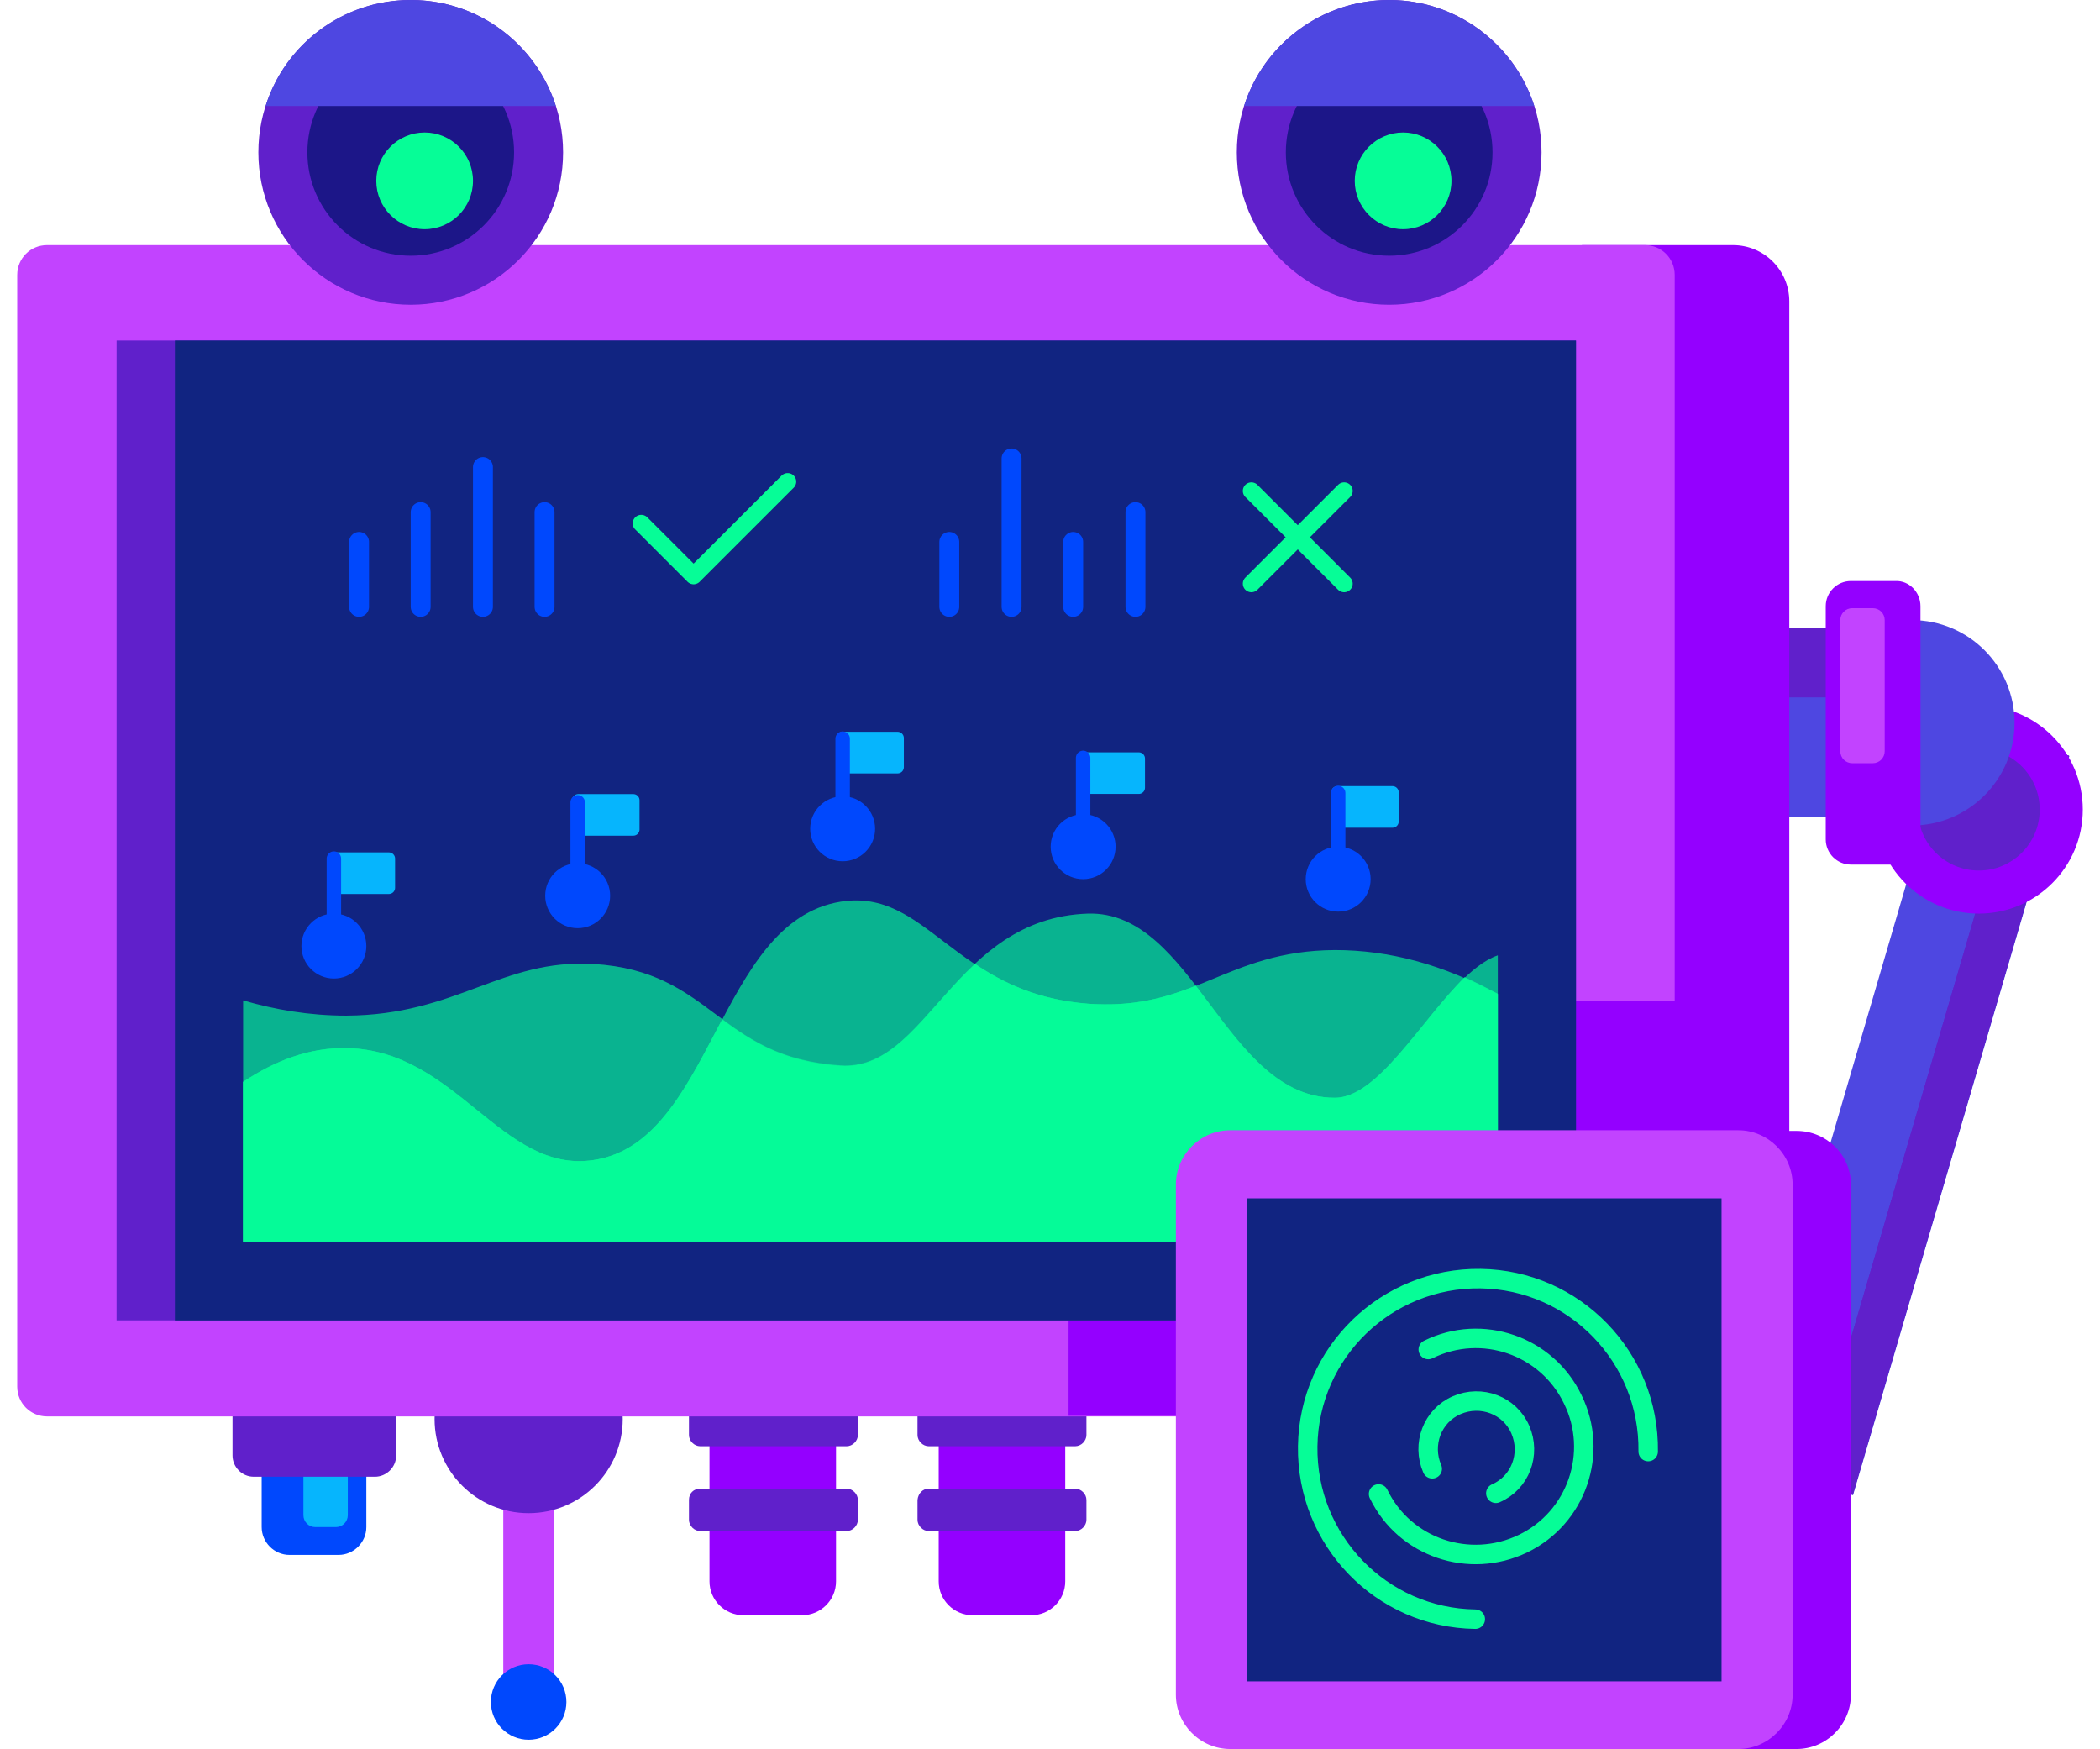 <?xml version="1.0" encoding="UTF-8"?>
<!-- Generator: Adobe Illustrator 22.1.0, SVG Export Plug-In . SVG Version: 6.00 Build 0)  -->
<svg version="1.1" id="Ebene_1" xmlns="http://www.w3.org/2000/svg" xmlns:xlink="http://www.w3.org/1999/xlink" x="0px" y="0px" viewBox="0 0 317 264" style="enable-background:new 0 0 317 264;" xml:space="preserve">
<style type="text/css">
	.st0{clip-path:url(#SVGID_2_);}
	.st1{fill:none;stroke:#0074E2;stroke-width:22.598;stroke-linecap:round;stroke-miterlimit:10;}
	.st2{fill:none;stroke:#0099FF;stroke-width:6;stroke-linecap:round;stroke-miterlimit:10;}
	.st3{fill:none;stroke:#FD2938;stroke-width:22.598;stroke-linecap:round;stroke-miterlimit:10;}
	.st4{fill:none;stroke:#FF6338;stroke-width:6;stroke-linecap:round;stroke-miterlimit:10;}
	.st5{fill:#181645;}
	.st6{fill:none;stroke:#181645;stroke-width:2.01;stroke-linecap:round;stroke-miterlimit:10;}
	.st7{clip-path:url(#SVGID_4_);}
	.st8{fill:#FF7700;}
	.st9{fill:none;stroke:#062FC4;stroke-width:16.025;stroke-linecap:round;stroke-linejoin:round;stroke-miterlimit:10;}
	.st10{fill:none;stroke:#1734FF;stroke-width:6.524;stroke-linecap:round;stroke-linejoin:round;stroke-miterlimit:10;}
	.st11{fill:none;stroke:#FF7700;stroke-width:6.524;stroke-linecap:round;stroke-linejoin:round;stroke-miterlimit:10;}
	.st12{fill:none;stroke:#005AF9;stroke-width:16.025;stroke-linecap:round;stroke-linejoin:round;stroke-miterlimit:10;}
	.st13{fill:none;stroke:#007BFF;stroke-width:6.524;stroke-linecap:round;stroke-linejoin:round;stroke-miterlimit:10;}
	.st14{fill:#FFAF00;}
	.st15{fill:none;stroke:#FF7700;stroke-width:3.262;stroke-linecap:round;stroke-linejoin:round;stroke-miterlimit:10;}
	.st16{fill:none;stroke:#FFD362;stroke-width:3.262;stroke-linecap:round;stroke-linejoin:round;stroke-miterlimit:10;}
	.st17{clip-path:url(#SVGID_6_);}
	.st18{fill:#FFA345;}
	.st19{fill:#FF913A;}
	.st20{fill:#FF4142;}
	.st21{fill:#FF6362;}
	.st22{fill:#EF1D22;}
	.st23{fill:#FF7A26;}
	.st24{fill:none;stroke:#FFA345;stroke-width:8.638;stroke-linecap:round;stroke-miterlimit:10;}
	.st25{fill:url(#SVGID_7_);}
	.st26{fill:url(#SVGID_8_);}
	.st27{fill:#00B0E2;}
	.st28{fill:#002D81;}
	.st29{fill:url(#SVGID_9_);}
	.st30{fill:url(#SVGID_10_);}
	.st31{clip-path:url(#SVGID_12_);}
	.st32{fill:url(#SVGID_13_);}
	.st33{fill:#3083BD;}
	.st34{fill:#FF4E57;}
	.st35{clip-path:url(#SVGID_15_);}
	.st36{fill:none;stroke:#FF7064;stroke-width:4.97;stroke-linecap:round;stroke-miterlimit:10;}
	.st37{opacity:0.26;}
	.st38{fill:#5100FF;}
	.st39{opacity:0.26;fill:#5100FF;}
	.st40{fill:#F5F5F5;}
	.st41{fill:#0084D4;}
	.st42{clip-path:url(#SVGID_17_);}
	.st43{fill:#1523A1;}
	.st44{fill:#1F55E9;}
	.st45{fill:none;stroke:#1F92D7;stroke-width:5.449;stroke-linecap:round;stroke-miterlimit:10;}
	.st46{fill:#FF4019;}
	.st47{fill:#E936FD;}
	.st48{fill:#BA00EA;}
	.st49{fill:#FF2E77;}
	.st50{fill:#7100C7;}
	.st51{fill:#F9D66A;}
	.st52{fill:#FF3A31;}
	.st53{fill:#DC005E;}
	.st54{fill:#FF8639;}
	.st55{fill:#4A43D3;}
	.st56{fill:#132DAE;}
	.st57{fill:#0D5EF3;}
	.st58{fill:#5980FF;}
	.st59{fill:#FBC8AE;}
	.st60{fill:none;stroke:#E36592;stroke-width:2.535;stroke-linecap:round;stroke-linejoin:round;stroke-miterlimit:10;}
	.st61{fill:none;stroke:#E36592;stroke-width:1.898;stroke-linecap:round;stroke-linejoin:round;stroke-miterlimit:10;}
	.st62{opacity:0.41;}
	.st63{fill:#5510AE;}
	.st64{fill:#743FE2;}
	.st65{fill:#FFE3C8;}
	.st66{fill:none;stroke:#E36592;stroke-width:3.796;stroke-linecap:round;stroke-linejoin:round;stroke-miterlimit:10;}
	.st67{fill:#865AFD;}
	.st68{fill:#9F12E6;}
	.st69{fill:#1D1859;}
	.st70{fill:#0E0A3B;}
	.st71{fill:#FFAF33;}
	.st72{fill:#E60359;}
	.st73{fill:#FFFFFF;}
	.st74{fill:#0049D2;}
	.st75{fill:#FD6E00;}
	.st76{fill:#0374FD;}
	.st77{fill:#FD6564;}
	.st78{fill:none;stroke:#0772F8;stroke-width:3.796;stroke-linecap:round;stroke-linejoin:round;stroke-miterlimit:10;}
	.st79{fill:#E269FC;}
	.st80{fill:none;stroke:#302286;stroke-width:3.796;stroke-linecap:round;stroke-linejoin:round;stroke-miterlimit:10;}
	.st81{fill:none;stroke:#2B51CD;stroke-width:7;stroke-linecap:round;stroke-linejoin:round;stroke-miterlimit:10;}
	.st82{fill:#FF51D3;}
	.st83{fill:#FD90D4;}
	.st84{fill:#FDC1F1;}
	.st85{fill:#D41EE5;}
	.st86{fill:#0D36AE;}
	.st87{fill:none;stroke:#2B51CD;stroke-width:6.71;stroke-linecap:round;stroke-linejoin:round;stroke-miterlimit:10;}
	.st88{fill:#4E8FFC;}
	.st89{fill:#FFF100;stroke:#0E0A3B;stroke-width:2.774;stroke-linejoin:round;stroke-miterlimit:10;}
	.st90{fill:#00DDFF;stroke:#0E0A3B;stroke-width:2.774;stroke-linejoin:round;stroke-miterlimit:10;}
	.st91{fill:#FF628E;stroke:#0E0A3B;stroke-width:2.774;stroke-linejoin:round;stroke-miterlimit:10;}
	.st92{fill:#06D84F;stroke:#0E0A3B;stroke-width:2.774;stroke-linejoin:round;stroke-miterlimit:10;}
	.st93{fill:#BF6BFF;stroke:#0E0A3B;stroke-width:2.774;stroke-linejoin:round;stroke-miterlimit:10;}
	.st94{fill:#3C3399;}
	.st95{fill:#FD75CA;}
	.st96{fill:none;stroke:#0CAA3F;stroke-width:4.795;stroke-miterlimit:10;}
	.st97{fill:#0CAA3F;}
	.st98{fill:#40C45C;}
	.st99{fill:#F87902;}
	.st100{fill:#E64653;}
	.st101{fill:#F86360;}
	.st102{fill:#06D84F;}
	.st103{fill:#FD9536;}
	.st104{fill:none;stroke:#CA1760;stroke-width:3.701;stroke-linecap:round;stroke-miterlimit:10;}
	.st105{fill:#31B5A4;}
	.st106{fill:#CA1760;}
	.st107{fill:#A3134E;}
	.st108{fill:#3ECEF0;}
	.st109{fill:#FF8E42;}
	.st110{stroke:#FFE3C8;stroke-width:1.519;stroke-linecap:round;stroke-linejoin:round;stroke-miterlimit:10;}
	.st111{fill:none;stroke:#6982DB;stroke-width:3;stroke-linecap:round;stroke-linejoin:round;stroke-miterlimit:10;}
	.st112{fill:#F48A67;}
	.st113{fill:#FFD6AF;}
	.st114{fill:none;stroke:#6982DB;stroke-width:3.391;stroke-linecap:round;stroke-linejoin:round;stroke-miterlimit:10;}
	.st115{fill:#22B5EC;}
	.st116{stroke:#E60359;stroke-width:4;stroke-linecap:round;stroke-linejoin:round;stroke-miterlimit:10;}
	.st117{fill:none;stroke:#E60359;stroke-width:4;stroke-linecap:round;stroke-linejoin:round;stroke-miterlimit:10;}
	.st118{opacity:0.41;fill:#003AD0;}
	.st119{fill:#FFAF33;stroke:#FFAF33;stroke-width:2;stroke-miterlimit:10;}
	.st120{fill:#3F0094;}
	.st121{fill:#FA0034;}
	.st122{clip-path:url(#SVGID_19_);}
	.st123{fill:none;stroke:#132DAE;stroke-width:4;stroke-linecap:round;stroke-miterlimit:10;}
	.st124{fill:#5935FF;}
	.st125{fill:#00E3F7;}
	.st126{fill:#1B1270;}
	.st127{fill:#0533C9;}
	.st128{fill:#2357FD;}
	.st129{fill:none;stroke:#0083DB;stroke-width:3.457;stroke-linecap:round;stroke-linejoin:round;stroke-miterlimit:10;}
	.st130{fill:#00EEA7;}
	.st131{fill:#06CA9F;stroke:#06CA9F;stroke-width:1.728;stroke-miterlimit:10;}
	.st132{fill:none;stroke:#622ADD;stroke-width:3.457;stroke-linecap:round;stroke-linejoin:round;stroke-miterlimit:10;}
	.st133{fill:#FF2739;}
	.st134{fill:#FA0034;stroke:#FA0034;stroke-width:1.728;stroke-miterlimit:10;}
	.st135{fill:#FF9800;}
	.st136{fill:#FFAB12;}
	.st137{fill:none;stroke:#132DAE;stroke-width:4.163;stroke-linecap:round;stroke-miterlimit:10;}
	.st138{fill:#06CA9F;}
	.st139{fill:#FFD830;}
	.st140{fill:#EB2E3A;}
	.st141{fill:none;stroke:#622ADD;stroke-width:4;stroke-linecap:round;stroke-linejoin:round;stroke-miterlimit:10;}
	.st142{fill:#99C843;}
	.st143{fill:#FF7C00;}
	.st144{fill:#00A6EB;}
	.st145{stroke:#FFFFFF;stroke-width:4;stroke-linecap:round;stroke-linejoin:round;stroke-miterlimit:10;}
	.st146{fill:#00A4FB;}
	.st147{fill:none;stroke:#77BBFF;stroke-width:4;stroke-linecap:round;stroke-linejoin:round;stroke-miterlimit:10;}
	.st148{fill:none;stroke:#FFE5A8;stroke-width:4;stroke-linecap:round;stroke-linejoin:round;stroke-miterlimit:10;}
	.st149{fill:#7A93FD;}
	.st150{fill:#0C045D;}
	.st151{opacity:0.5;fill:#202BF1;}
	.st152{fill:#202BF1;}
	.st153{fill:none;stroke:#E5002B;stroke-width:7.19;stroke-miterlimit:10;}
	.st154{fill:none;stroke:#F10F45;stroke-width:7.19;stroke-miterlimit:10;}
	.st155{fill:#FF901D;}
	.st156{fill:#E5002B;}
	.st157{fill:#FFD625;}
	.st158{fill:#F10F45;}
	.st159{fill:none;stroke:#77BBFF;stroke-width:2.487;stroke-linecap:round;stroke-linejoin:round;stroke-miterlimit:10;}
	.st160{fill:none;stroke:#FFFFFF;stroke-width:2.275;stroke-linecap:round;stroke-linejoin:round;stroke-miterlimit:10;}
	.st161{fill:#00D791;}
	.st162{fill:none;stroke:#4A43D3;stroke-width:3.216;stroke-miterlimit:10;}
	.st163{fill:#192A9B;}
	.st164{fill:#111032;}
	.st165{fill:#FF7653;}
	.st166{fill:#FF5A49;}
	.st167{fill:#FFB38F;}
	.st168{fill:#15296E;}
	.st169{opacity:0.4;fill:#FF0049;}
	.st170{opacity:6.000000e-02;fill:#0037D8;}
	.st171{opacity:0.13;fill:#0037D8;}
	.st172{opacity:0.15;fill:#0037D8;}
	.st173{fill-rule:evenodd;clip-rule:evenodd;fill:#218BD8;}
	.st174{fill:#47CB5E;}
	.st175{fill:#4C22C7;}
	.st176{fill:#FF9763;}
	.st177{clip-path:url(#XMLID_6_);}
	.st178{fill:#006DF0;}
	.st179{fill:#005AF3;}
	.st180{fill:#E70034;}
	.st181{fill:#F3A730;}
	.st182{fill:#F39101;}
	.st183{fill:#E9662A;}
	.st184{clip-path:url(#XMLID_7_);fill:#ED6C86;}
	.st185{fill:#F83F5E;}
	.st186{fill:#FC7640;}
	.st187{fill:#C04023;}
	.st188{fill:#F36020;}
	.st189{fill:#FDA803;}
	.st190{fill:#E43C29;}
	.st191{fill:#FDBD01;}
	.st192{fill:#FCA403;}
	.st193{fill:#FD9704;}
	.st194{fill:#9300FD;}
	.st195{fill:#7900CD;}
	.st196{fill:#A938FD;}
	.st197{fill:#FDDB06;}
	.st198{fill:#3300A1;}
	.st199{fill:#FD8E01;}
	.st200{fill:#FFBB04;}
	.st201{fill:#F2CB1D;}
	.st202{fill:#6301D4;}
	.st203{fill:#F4911E;}
	.st204{fill:#8400E6;}
	.st205{fill:#7352FD;}
	.st206{fill:#FDAF17;}
	.st207{fill:#FDD301;}
	.st208{fill:#FD7E04;}
	.st209{fill:#FDB102;}
	.st210{fill:#1AAEAB;}
	.st211{fill:#B61B80;}
	.st212{fill:#FDAD12;}
	.st213{fill:#DD48ED;}
	.st214{fill:#DD2D96;}
	.st215{fill:#6ADAFF;}
	.st216{clip-path:url(#SVGID_21_);fill:#233BDC;}
	.st217{clip-path:url(#SVGID_21_);}
	.st218{fill:#FF4B91;}
	.st219{fill:none;stroke:#FF4B91;stroke-width:6.785;stroke-miterlimit:10;}
	.st220{fill:#EC1371;}
	.st221{fill:#060618;}
	.st222{fill:#262573;}
	.st223{fill:#FD783B;}
	.st224{fill:none;stroke:#BE1271;stroke-width:1.601;stroke-linejoin:round;stroke-miterlimit:10;}
	.st225{fill:#8DD0FD;}
	.st226{fill:#FFD984;}
	.st227{fill:#FFEABC;}
	.st228{clip-path:url(#SVGID_23_);}
	.st229{stroke:#E60359;stroke-width:3.759;stroke-linecap:round;stroke-linejoin:round;stroke-miterlimit:10;}
	.st230{fill:none;stroke:#E60359;stroke-width:3.759;stroke-linecap:round;stroke-linejoin:round;stroke-miterlimit:10;}
	.st231{fill:#5980FF;stroke:#5980FF;stroke-width:1.879;stroke-miterlimit:10;}
	.st232{fill:#FFAF33;stroke:#FFAF33;stroke-width:2.404;stroke-miterlimit:10;}
	.st233{clip-path:url(#SVGID_25_);}
	.st234{fill:none;stroke:#132DAE;stroke-width:3.995;stroke-linecap:round;stroke-miterlimit:10;}
	.st235{fill:#28EBDB;}
	.st236{fill:#0E52FF;}
	.st237{fill:none;stroke:#B9FDF6;stroke-width:3.308;stroke-linecap:round;stroke-miterlimit:10;}
	.st238{fill:#B9FDF6;}
	.st239{fill:#2E2B4F;}
	.st240{fill:none;stroke:#FFFFFF;stroke-width:3.308;stroke-linecap:round;stroke-miterlimit:10;}
	.st241{fill:none;stroke:#FFFFFF;stroke-width:2.854;stroke-linecap:round;stroke-miterlimit:10;}
	.st242{fill:none;stroke:#FFFFFF;stroke-width:2.463;stroke-linecap:round;stroke-miterlimit:10;}
	.st243{fill:#AF201D;}
	.st244{fill:#D03F39;}
	.st245{fill:#FFCC95;}
	.st246{fill:#0E97C0;}
	.st247{fill:#FF9275;}
	.st248{fill:#FFB281;}
	.st249{fill:#FF5248;}
	.st250{fill:#FF9C54;}
	.st251{fill:none;stroke:#0081FF;stroke-width:6.785;stroke-linecap:round;stroke-miterlimit:10;}
	.st252{clip-path:url(#SVGID_27_);}
	.st253{fill:#94FDF6;}
	.st254{fill:#4080FD;}
	.st255{fill:#1F58C5;}
	.st256{fill:#2361D9;}
	.st257{fill:#F6BF54;}
	.st258{fill:url(#SVGID_28_);}
	.st259{fill:none;stroke:#FFFFFF;stroke-width:4.483;stroke-linecap:round;stroke-miterlimit:10;}
	.st260{fill:#4B007D;}
	.st261{opacity:0.13;fill:none;stroke:#E60345;stroke-width:3.611;stroke-linecap:round;stroke-miterlimit:10;}
	.st262{fill:#890029;}
	.st263{fill:none;stroke:#BA87D7;stroke-width:6.018;stroke-linecap:round;stroke-miterlimit:10;}
	.st264{fill:#DFA9FD;}
	.st265{fill:#BC4D6F;}
	.st266{clip-path:url(#SVGID_30_);fill:none;stroke:#A94563;stroke-width:4.815;stroke-miterlimit:10;}
	.st267{fill:none;stroke:#DFA9FD;stroke-width:6.018;stroke-linecap:round;stroke-miterlimit:10;}
	.st268{fill:none;stroke:#DFA9FD;stroke-width:6.018;stroke-linecap:round;stroke-miterlimit:10;stroke-dasharray:9.653,9.653;}
	.st269{fill:#E6D4FD;}
	.st270{fill:#532D69;}
	.st271{fill:#240038;}
	.st272{fill:none;stroke:#F2DEFD;stroke-width:6.018;stroke-linecap:round;stroke-miterlimit:10;}
	.st273{fill:none;stroke:#CE94EE;stroke-width:4.815;stroke-linecap:round;stroke-miterlimit:10;}
	.st274{fill:none;stroke:#F2DEFD;stroke-width:4.815;stroke-linecap:round;stroke-miterlimit:10;}
	.st275{fill:#BA87D7;}
	.st276{fill:#FD6692;}
	.st277{clip-path:url(#SVGID_32_);fill:none;stroke:#CF5479;stroke-width:4.815;stroke-miterlimit:10;}
	.st278{clip-path:url(#SVGID_34_);fill:none;stroke:#CF5479;stroke-width:5.053;stroke-miterlimit:10;}
	.st279{fill:#9C012F;}
	.st280{opacity:0.43;fill:none;stroke:#E60345;stroke-width:3.611;stroke-linecap:round;stroke-miterlimit:10;}
	.st281{opacity:0.17;fill:none;stroke:#E60345;stroke-width:3.611;stroke-linecap:round;stroke-miterlimit:10;}
	.st282{opacity:0.19;fill:none;stroke:#E60345;stroke-width:3.611;stroke-linecap:round;stroke-miterlimit:10;}
	.st283{fill:none;stroke:#CE94EE;stroke-width:4.708;stroke-linecap:round;stroke-miterlimit:10;}
	.st284{fill:none;stroke:#F2DEFD;stroke-width:4.708;stroke-linecap:round;stroke-miterlimit:10;}
	.st285{clip-path:url(#SVGID_36_);}
	.st286{fill:none;stroke:#0050AB;stroke-width:117.04;stroke-linecap:square;stroke-miterlimit:10;}
	.st287{fill:#FDC6C0;}
	.st288{fill:#FDB1A8;}
	.st289{fill:#FDBFB8;}
	.st290{fill:none;}
	.st291{fill:#FD8585;}
	.st292{fill:#FC7878;}
	.st293{fill:none;stroke:#FC7878;stroke-width:12.868;stroke-linecap:round;stroke-miterlimit:10;}
	.st294{fill:none;stroke:#FD7D57;stroke-width:98.044;stroke-linecap:round;stroke-linejoin:round;stroke-miterlimit:10;}
	.st295{fill:#C2F2FD;}
	.st296{fill:none;stroke:#FDA9A9;stroke-width:12.868;stroke-linecap:round;stroke-miterlimit:10;}
	.st297{fill:none;stroke:#53A5FD;stroke-width:220.599;stroke-linecap:round;stroke-linejoin:round;stroke-miterlimit:10;}
	.st298{fill:none;stroke:#84C1FD;stroke-width:145.228;stroke-linecap:round;stroke-linejoin:round;stroke-miterlimit:10;}
	.st299{fill:none;stroke:#A8D2FD;stroke-width:15.233;stroke-linecap:round;stroke-miterlimit:10;}
	.st300{fill:#5D85FD;}
	.st301{fill:#BBD7FF;}
	.st302{fill:#7B42D2;}
	.st303{fill:#924FFD;}
	.st304{fill:#BE79FD;}
	.st305{fill:none;stroke:#FFFFFF;stroke-width:7.109;stroke-linecap:round;stroke-miterlimit:10;stroke-opacity:0.5;}
	.st306{opacity:0.5;fill:#924FFD;}
	.st307{fill:#E4EAFD;}
	.st308{fill:#6CF1FF;}
	.st309{fill:none;stroke:#BDCDFD;stroke-width:4.062;stroke-linecap:round;stroke-miterlimit:10;}
	.st310{fill:#2A3266;}
	.st311{fill:none;stroke:#4353B8;stroke-width:7.109;stroke-linecap:round;stroke-miterlimit:10;}
	.st312{fill:#FD73A3;}
	.st313{fill:#DF59FD;}
	.st314{fill:#0BE9CE;}
	.st315{fill:#20FDC9;}
	.st316{fill:#FD815E;}
	.st317{fill:#FDDF5F;}
	.st318{fill:#FF9A00;}
	.st319{opacity:0.5;fill:#FDBD01;}
	.st320{fill:#FC9A7C;}
	.st321{fill:none;stroke:#FDC397;stroke-width:4.062;stroke-linecap:round;stroke-miterlimit:10;}
	.st322{fill:#353E80;}
	.st323{fill:#0173FD;}
	.st324{fill:#2786FD;}
	.st325{fill:#3EA6FD;}
	.st326{opacity:0.5;fill:#2786FD;}
	.st327{fill:none;stroke:#FD73A3;stroke-width:11.563;stroke-linecap:round;stroke-miterlimit:10;}
	.st328{fill:none;stroke:#FC9A7C;stroke-width:13.761;stroke-linecap:round;stroke-linejoin:round;stroke-miterlimit:10;}
	.st329{fill:#FCA58A;}
	.st330{opacity:0.5;fill:#FD8585;}
	.st331{fill:#FD9B6A;}
	.st332{fill:none;stroke:#FDDB06;stroke-width:19.295;stroke-linecap:round;stroke-linejoin:round;stroke-miterlimit:10;}
	.st333{fill:none;stroke:#FFFFFF;stroke-width:4.062;stroke-linecap:round;stroke-miterlimit:10;}
	.st334{fill:none;stroke:#0BE9CE;stroke-width:16.756;stroke-linecap:round;stroke-linejoin:round;stroke-miterlimit:10;}
	.st335{fill:none;stroke:#6FFDDC;stroke-width:16.756;stroke-linecap:round;stroke-linejoin:round;stroke-miterlimit:10;}
	.st336{fill:none;stroke:#FD815E;stroke-width:13.761;stroke-linecap:round;stroke-linejoin:round;stroke-miterlimit:10;}
	.st337{fill:none;stroke:#FD815E;stroke-width:13.761;stroke-linecap:round;stroke-miterlimit:10;}
	.st338{opacity:0.29;fill:#022D6E;}
	.st339{fill:none;stroke:#4353B8;stroke-width:6.744;stroke-linecap:round;stroke-miterlimit:10;}
	.st340{fill:#5DFDE2;}
	.st341{fill:#BBFDF2;}
	.st342{fill:none;stroke:#4353B8;stroke-width:7.128;stroke-linecap:round;stroke-miterlimit:10;}
	.st343{fill:none;stroke:#FFFFFF;stroke-width:5.454;stroke-linecap:round;stroke-miterlimit:10;stroke-opacity:0.5;}
	.st344{fill:none;stroke:#4353B8;stroke-width:5.454;stroke-linecap:round;stroke-miterlimit:10;}
	.st345{fill:none;stroke:#FDC397;stroke-width:2.753;stroke-linecap:round;stroke-miterlimit:10;}
	.st346{fill:none;stroke:#4353B8;stroke-width:4.819;stroke-linecap:round;stroke-miterlimit:10;}
	.st347{fill:none;stroke:#FDA070;stroke-width:91.901;stroke-linecap:round;stroke-linejoin:round;stroke-miterlimit:10;}
	.st348{fill:#8400A1;}
	.st349{fill:none;stroke:#FD9662;stroke-width:29.396;stroke-linecap:round;stroke-linejoin:round;stroke-miterlimit:10;}
	.st350{fill:none;stroke:#FDA070;stroke-width:29.517;stroke-linecap:round;stroke-linejoin:round;stroke-miterlimit:10;}
	.st351{fill:none;stroke:#FDA070;stroke-width:31.305;stroke-linecap:round;stroke-linejoin:round;stroke-miterlimit:10;}
	.st352{fill:none;stroke:#FDA070;stroke-width:27.877;stroke-linecap:round;stroke-linejoin:round;stroke-miterlimit:10;}
	.st353{fill:none;stroke:#FDA070;stroke-width:98.044;stroke-linecap:round;stroke-linejoin:round;stroke-miterlimit:10;}
	.st354{fill:#A10099;}
	.st355{fill:#D4459A;}
	.st356{fill:#C50177;}
	.st357{fill:#B6006E;}
	.st358{fill:#FD7D57;}
	.st359{fill:#FDA070;}
	.st360{fill:none;stroke:#013065;stroke-width:25.737;stroke-linecap:round;stroke-linejoin:round;stroke-miterlimit:10;}
	.st361{fill:#011865;}
	.st362{fill:#013065;}
	.st363{fill:none;stroke:#013065;stroke-width:12.255;stroke-linecap:round;stroke-miterlimit:10;}
	.st364{fill:none;stroke:#FD7D57;stroke-width:7.966;stroke-linecap:round;stroke-linejoin:round;stroke-miterlimit:10;}
	.st365{fill:none;stroke:#FF8D51;stroke-width:29.396;stroke-linecap:round;stroke-linejoin:round;stroke-miterlimit:10;}
	.st366{fill:#A6005A;}
	.st367{fill:#C7004A;}
	.st368{fill:url(#SVGID_37_);}
	.st369{fill:#780144;}
	.st370{fill:#A0E2F0;}
	.st371{fill:none;stroke:#E30155;stroke-width:7.401;stroke-linecap:round;stroke-miterlimit:10;}
	.st372{clip-path:url(#SVGID_39_);}
	.st373{clip-path:url(#SVGID_41_);}
	.st374{fill:#FFCADD;}
	.st375{fill:url(#SVGID_42_);}
	.st376{fill:#FDD4E2;}
	.st377{fill:url(#SVGID_43_);}
	.st378{fill:url(#SVGID_44_);}
	.st379{opacity:0.8;fill:url(#SVGID_45_);}
	.st380{fill:url(#SVGID_46_);}
	.st381{fill:#0070C5;}
	.st382{opacity:0.65;fill:#02DBFD;}
	.st383{fill:#02DBFD;}
	.st384{fill:#048EC7;}
	.st385{fill:#28A8DF;}
	.st386{fill:#FDA4BA;}
	.st387{fill:none;stroke:#2CB3EE;stroke-width:1.564;stroke-linecap:round;stroke-miterlimit:10;}
	.st388{opacity:0.5;fill:#016BBB;}
	.st389{fill:#FD8E63;}
	.st390{fill:none;stroke:#048EC7;stroke-width:12.932;stroke-miterlimit:10;}
	.st391{opacity:0.5;fill:#005FA6;}
	.st392{fill:#2CB3EE;}
	.st393{opacity:0.5;fill:#0070C5;}
	.st394{fill:none;stroke:#94BEFD;stroke-width:6.864;stroke-linecap:round;stroke-miterlimit:10;}
	.st395{fill:none;stroke:#E4E5E6;stroke-width:6.864;stroke-linecap:round;stroke-miterlimit:10;}
	.st396{fill:url(#SVGID_47_);}
	.st397{opacity:0.6;fill:#140B3D;}
	.st398{opacity:0.8;fill:#FFFFFF;}
	.st399{clip-path:url(#SVGID_49_);}
	.st400{fill:#4A22A9;}
	.st401{fill:#2E0C84;}
	.st402{fill:#FCF85E;}
	.st403{fill:#FDCE02;}
	.st404{fill:#F58302;}
	.st405{fill:#FD457A;}
	.st406{fill:#FDC205;}
	.st407{fill:#2BC5E6;}
	.st408{fill:#02A8E6;}
	.st409{fill:#B2E6F8;}
	.st410{fill:none;stroke:#FDCE02;stroke-width:3.343;stroke-linecap:round;stroke-miterlimit:10;}
	.st411{opacity:0.9;fill:#FDCE02;}
	.st412{opacity:0.7;fill:#FDCE02;}
	.st413{opacity:0.5;fill:#FDCE02;}
	.st414{clip-path:url(#SVGID_51_);}
	.st415{fill:#FC7701;}
	.st416{fill:url(#SVGID_52_);}
	.st417{opacity:0.38;}
	.st418{clip-path:url(#SVGID_54_);}
	.st419{fill:url(#SVGID_55_);}
	.st420{fill:url(#SVGID_56_);}
	.st421{fill:none;stroke:#FDAB38;stroke-width:2.248;stroke-linecap:round;stroke-miterlimit:10;}
	.st422{fill:none;stroke:#FD3C00;stroke-width:2.248;stroke-linecap:round;stroke-miterlimit:10;}
	.st423{fill:#FD0100;}
	.st424{fill:#FD5900;}
	.st425{fill:#FD7A03;}
	.st426{fill:none;stroke:#FC7701;stroke-width:2.248;stroke-linecap:round;stroke-miterlimit:10;}
	.st427{fill:#FD3C00;}
	.st428{fill:url(#SVGID_57_);}
	.st429{fill:#FDB501;}
	.st430{fill:url(#SVGID_58_);}
	.st431{fill:url(#SVGID_59_);}
	.st432{fill:url(#SVGID_60_);}
	.st433{fill:url(#SVGID_61_);}
	.st434{fill:url(#SVGID_62_);}
	.st435{fill:url(#SVGID_63_);}
	.st436{fill:url(#SVGID_64_);}
	.st437{fill:url(#SVGID_65_);}
	.st438{fill:url(#SVGID_66_);}
	.st439{opacity:0.25;}
	.st440{fill:#FDDF04;}
	.st441{fill:none;stroke:#FDDF04;stroke-width:2.413;stroke-linecap:round;stroke-miterlimit:10;}
	.st442{clip-path:url(#SVGID_68_);}
	.st443{fill:#3F0692;}
	.st444{fill:url(#SVGID_69_);}
	.st445{fill:none;stroke:#4507A0;stroke-width:3.019;stroke-miterlimit:10;}
	.st446{fill:none;stroke:#4507A0;stroke-width:3.019;stroke-linecap:round;stroke-linejoin:round;stroke-miterlimit:10;}
	.st447{fill:#6A08A1;}
	.st448{fill:#8D09BB;}
	.st449{opacity:0.25;fill:url(#SVGID_70_);}
	.st450{opacity:0.8;fill:#FD5900;}
	.st451{opacity:0.3;fill:#FD5900;}
	.st452{opacity:0.8;fill:#FD0100;}
	.st453{fill:#6727D4;}
	.st454{fill:none;stroke:#095EEE;stroke-width:3.451;stroke-linecap:round;stroke-miterlimit:10;}
	.st455{fill:none;stroke:#FC7701;stroke-width:2.157;stroke-linecap:round;stroke-miterlimit:10;}
	.st456{opacity:0;}
	.st457{fill:url(#SVGID_71_);}
	.st458{fill:#5BFDE3;}
	.st459{fill:url(#SVGID_72_);}
	.st460{fill:url(#SVGID_73_);}
	.st461{fill:none;stroke:#FFFFFF;stroke-width:2.157;stroke-linecap:round;stroke-miterlimit:10;}
	.st462{fill:#095EEE;}
	.st463{fill:#622BB3;}
	.st464{fill:none;stroke:#A066FD;stroke-width:11;stroke-linecap:square;stroke-linejoin:round;stroke-miterlimit:10;}
	.st465{fill:none;stroke:#8A42FD;stroke-width:3.019;stroke-miterlimit:10;}
	.st466{fill:none;stroke:#622BB3;stroke-width:6.27;stroke-linecap:round;stroke-miterlimit:10;}
	.st467{fill:none;stroke:#D083FD;stroke-width:3.019;stroke-linecap:round;stroke-miterlimit:10;}
	.st468{fill:#A066FD;}
	.st469{fill:#8A42FD;}
	.st470{fill:#D083FD;}
	.st471{fill:none;stroke:#622BB3;stroke-width:3.451;stroke-linecap:round;stroke-miterlimit:10;}
	.st472{fill:none;stroke:#268CFD;stroke-width:3.451;stroke-linecap:round;stroke-miterlimit:10;}
	.st473{fill:none;stroke:#FFFFFF;stroke-width:1.294;stroke-linecap:round;stroke-miterlimit:10;}
	.st474{fill:none;stroke:#FDD301;stroke-width:2.157;stroke-linecap:round;stroke-miterlimit:10;}
	.st475{fill:none;stroke:#4DA1FD;stroke-width:3.451;stroke-linecap:round;stroke-miterlimit:10;}
	.st476{fill:none;stroke:#622BB3;stroke-width:2.588;stroke-miterlimit:10;}
	.st477{fill:#FF92C4;}
	.st478{clip-path:url(#SVGID_75_);}
	.st479{opacity:0.5;fill:url(#SVGID_76_);}
	.st480{opacity:0.5;fill:url(#SVGID_77_);}
	.st481{opacity:0.25;fill:none;stroke:#2C0661;stroke-width:1.935;stroke-linecap:round;stroke-miterlimit:10;}
	.st482{opacity:0.25;fill:none;stroke:#FFFFFF;stroke-width:1.935;stroke-linecap:round;stroke-miterlimit:10;}
	.st483{opacity:0.28;}
	.st484{opacity:0.3;fill:#FD0100;}
	.st485{fill:#050034;}
	.st486{fill:none;stroke:#FF92C4;stroke-width:7.791;stroke-linecap:round;stroke-miterlimit:10;}
	.st487{fill:none;stroke:#FD5CA6;stroke-width:7.791;stroke-linecap:round;stroke-miterlimit:10;}
	.st488{fill:none;stroke:#FD5CA6;stroke-width:5.647;stroke-linecap:round;stroke-miterlimit:10;}
	.st489{fill:#4E0081;}
	.st490{fill:#5D009A;}
	.st491{fill:#FD5CA6;}
	.st492{clip-path:url(#SVGID_79_);fill:none;stroke:#E44990;stroke-width:4.078;stroke-miterlimit:10;}
	.st493{fill:#FFC82C;}
	.st494{clip-path:url(#SVGID_81_);fill:none;stroke:#E44990;stroke-width:4.078;stroke-miterlimit:10;}
	.st495{fill:#C00000;}
	.st496{fill:none;stroke:#C00000;stroke-width:1.84;stroke-linecap:round;stroke-miterlimit:10;}
	.st497{clip-path:url(#SVGID_83_);}
	.st498{fill:#2BCFFD;}
	.st499{fill:none;stroke:#B11174;stroke-width:7.967;stroke-miterlimit:10;}
	.st500{fill:none;stroke:#B11174;stroke-width:7.102;stroke-miterlimit:10;}
	.st501{fill:#6C0081;}
	.st502{fill:#C01141;}
	.st503{fill:none;stroke:#FC3992;stroke-width:2.5;stroke-linecap:round;stroke-miterlimit:10;}
	.st504{opacity:0.43;fill:none;stroke:#FC3992;stroke-width:2.5;stroke-linecap:round;stroke-miterlimit:10;}
	.st505{fill:#F3996E;}
	.st506{fill:#FC3992;}
	.st507{fill:none;stroke:#8301C0;stroke-width:4.283;stroke-linecap:round;stroke-miterlimit:10;}
	.st508{fill:#0740A1;}
	.st509{fill:#0B79EE;}
	.st510{fill:#0850CA;}
	.st511{fill:#F3C0A7;}
	.st512{fill:none;stroke:#F3C0A7;stroke-width:7.102;stroke-linecap:round;stroke-miterlimit:10;}
	.st513{fill:none;stroke:#F3996E;stroke-width:7.102;stroke-linecap:round;stroke-miterlimit:10;}
	.st514{fill:none;stroke:#F3C0A7;stroke-width:5.12;stroke-linecap:round;stroke-miterlimit:10;}
	.st515{fill:none;stroke:#F3C0A7;stroke-width:5.12;stroke-linecap:round;stroke-miterlimit:10;stroke-dasharray:7.79,7.79;}
	.st516{fill:#F0185A;}
	.st517{fill:#BC00D9;}
	.st518{fill:#6701A9;}
	.st519{fill:#8301C0;}
	.st520{fill:#F3D7C9;}
	.st521{fill:none;stroke:#FC3992;stroke-width:2.288;stroke-linecap:round;stroke-miterlimit:10;}
	.st522{fill:none;stroke:#F3C0A7;stroke-width:2.209;stroke-linecap:round;stroke-linejoin:round;stroke-miterlimit:10;}
	.st523{clip-path:url(#SVGID_85_);}
	.st524{fill:#F3A680;}
	.st525{clip-path:url(#SVGID_87_);}
	.st526{fill:#210042;}
	.st527{fill:#3B17B1;}
	.st528{fill:#2358DC;}
	.st529{fill:#4D7FFD;}
	.st530{fill:none;stroke:#3B17B1;stroke-width:1.465;stroke-linecap:round;stroke-miterlimit:10;}
	.st531{opacity:0.46;}
	.st532{fill:none;stroke:#FD5972;stroke-width:10.605;stroke-linecap:round;stroke-miterlimit:10;}
	.st533{fill:none;stroke:#FD5972;stroke-width:5.915;stroke-linecap:round;stroke-miterlimit:10;}
	.st534{fill:none;stroke:#FD97A6;stroke-width:3.495;stroke-linecap:round;stroke-miterlimit:10;}
	.st535{fill:none;stroke:#FFFFFF;stroke-width:5.243;stroke-linecap:round;stroke-miterlimit:10;}
	.st536{fill:#FDC39A;}
	.st537{fill:#CD003C;}
	.st538{fill:#FD2E6B;}
	.st539{fill:#FD3D50;}
	.st540{fill:none;stroke:#CD003C;stroke-width:2.097;stroke-linecap:round;stroke-miterlimit:10;}
	.st541{fill:#A40230;}
	.st542{fill:#FD5767;}
	.st543{fill:none;stroke:#FD5767;stroke-width:2.447;stroke-linecap:round;stroke-miterlimit:10;}
	.st544{clip-path:url(#SVGID_89_);}
	.st545{fill:#FDEA6F;}
	.st546{fill:#FDD30E;}
	.st547{fill:url(#SVGID_90_);}
	.st548{fill:url(#SVGID_91_);}
	.st549{fill:none;stroke:#FFFFFF;stroke-width:2.432;stroke-linecap:round;stroke-miterlimit:10;}
	
		.st550{fill:none;stroke:#FFFFFF;stroke-width:2.432;stroke-linecap:round;stroke-miterlimit:10;stroke-dasharray:23.8,35.7,10.71,59.5;}
	
		.st551{fill:none;stroke:#FFFFFF;stroke-width:3.416;stroke-linecap:round;stroke-miterlimit:10;stroke-dasharray:55.928,48.633,43.77;}
	.st552{fill:#FD12C8;}
	.st553{fill:#E403B2;}
	.st554{fill:#FD64DB;}
	.st555{fill:#EF3929;}
	.st556{fill:#E97F50;}
	.st557{fill:#009462;}
	.st558{fill:#F57E10;}
	.st559{fill:#12A670;}
	.st560{fill:#FD5A6C;}
	.st561{fill:#12C25E;}
	.st562{fill:#FD004D;}
	.st563{fill:#E30146;}
	.st564{fill:#B1D7FD;}
	.st565{fill:none;stroke:#FFFFFF;stroke-width:4.454;stroke-linecap:round;stroke-linejoin:round;stroke-miterlimit:10;}
	.st566{fill:none;stroke:#FD6692;stroke-width:5.773;stroke-linecap:round;stroke-linejoin:round;stroke-miterlimit:10;}
	.st567{fill:none;stroke:#FD4079;stroke-width:1.649;stroke-linecap:round;stroke-linejoin:round;stroke-miterlimit:10;}
	.st568{clip-path:url(#SVGID_93_);}
	.st569{fill:none;stroke:#3B17B1;stroke-width:2.089;stroke-linecap:round;stroke-miterlimit:10;}
	.st570{fill:#3C009A;}
	.st571{fill:#330E9C;}
	.st572{fill:#E797FD;}
	.st573{display:none;}
	.st574{display:inline;fill:#18E6FC;}
	.st575{display:inline;fill:#FFFFFF;}
	.st576{opacity:0.51;fill:#1C004A;}
	.st577{fill:#010040;}
	.st578{fill:#3C009C;}
	.st579{opacity:0.51;}
	.st580{fill:#1C004A;}
	.st581{fill:#280959;}
	.st582{fill:#2A086B;}
	.st583{opacity:0.51;fill:#010040;}
	.st584{display:none;fill:#18E6FC;}
	.st585{display:none;fill:#FFFFFF;}
	.st586{fill:#3A00C0;}
	.st587{fill:#29006A;}
	.st588{fill:#392394;}
	.st589{fill:#5938FD;}
	.st590{fill:#360097;}
	.st591{fill:#4308C2;}
	.st592{fill:#6400C0;}
	.st593{fill:url(#SVGID_94_);}
	.st594{fill:url(#SVGID_95_);}
	.st595{fill:url(#SVGID_96_);}
	.st596{fill:url(#SVGID_97_);}
	.st597{fill:url(#SVGID_98_);}
	.st598{fill:url(#SVGID_99_);}
	.st599{fill:url(#SVGID_100_);}
	.st600{fill:url(#SVGID_101_);}
	.st601{fill:url(#SVGID_102_);}
	.st602{fill:url(#SVGID_103_);}
	.st603{fill:url(#SVGID_104_);}
	.st604{fill:url(#SVGID_105_);}
	.st605{fill:url(#SVGID_106_);}
	.st606{fill:url(#SVGID_107_);}
	.st607{fill:url(#SVGID_108_);}
	.st608{fill:url(#SVGID_109_);}
	.st609{fill:url(#SVGID_110_);}
	.st610{fill:url(#SVGID_111_);}
	.st611{fill:url(#SVGID_112_);}
	.st612{fill:url(#SVGID_113_);}
	.st613{fill:url(#SVGID_114_);}
	.st614{fill:url(#SVGID_115_);}
	.st615{fill:url(#SVGID_116_);}
	.st616{fill:url(#SVGID_117_);}
	.st617{fill:url(#SVGID_118_);}
	.st618{opacity:0;fill:url(#SVGID_119_);}
	.st619{opacity:0.29;fill:#20B5FD;}
	.st620{opacity:0.82;fill:#54ECFD;}
	.st621{opacity:0.57;fill:url(#SVGID_120_);}
	.st622{fill:none;stroke:url(#SVGID_121_);stroke-width:20.18;stroke-miterlimit:10;}
	.st623{opacity:0.5;fill:#E39CFD;}
	.st624{opacity:0.6;fill:#FFFFFF;}
	.st625{opacity:0.51;fill:#FFFFFF;}
	.st626{fill:#E49FFD;}
	.st627{opacity:0.82;fill:#E1FD6A;}
	.st628{fill:#FAA1FD;}
	.st629{fill:#E39CFD;}
	.st630{fill:#03E1FD;}
	.st631{fill:#53FDF9;}
	.st632{fill:#344210;}
	.st633{fill:#7B01FD;}
	.st634{fill:#9700FD;}
	.st635{fill:url(#SVGID_122_);}
	.st636{fill:url(#SVGID_123_);}
	.st637{fill:url(#SVGID_124_);}
	.st638{fill:url(#SVGID_125_);}
	.st639{fill:none;stroke:#27A3FD;stroke-width:6.384;stroke-linecap:round;stroke-miterlimit:10;}
	.st640{fill:#0034A9;}
	.st641{clip-path:url(#XMLID_11_);fill:#220042;}
	.st642{clip-path:url(#XMLID_11_);}
	.st643{fill:#030199;}
	.st644{fill:#020078;}
	.st645{fill:#0027B3;}
	.st646{fill:#030075;}
	.st647{fill:#F4A7FD;}
	.st648{fill:#0E007F;}
	.st649{fill:#02005C;}
	.st650{fill:#670094;}
	.st651{fill:#580180;}
	.st652{fill:#631797;}
	.st653{fill:#09007D;}
	.st654{fill:#00087A;}
	.st655{fill:#020CAE;}
	.st656{fill:#000870;}
	.st657{fill:#000768;}
	.st658{fill:none;stroke:#1733E6;stroke-width:6.384;stroke-miterlimit:10;}
	.st659{fill:none;stroke:#1733E6;stroke-width:6.384;stroke-linecap:round;stroke-miterlimit:10;}
	.st660{fill:none;stroke:#1733E6;stroke-width:3.83;stroke-linecap:round;stroke-miterlimit:10;}
	.st661{fill:none;stroke:#1218CA;stroke-width:6.384;stroke-miterlimit:10;}
	.st662{fill:none;stroke:#2830FD;stroke-width:6.384;stroke-miterlimit:10;}
	.st663{fill:none;stroke:#FD71FB;stroke-width:3.83;stroke-linecap:round;stroke-miterlimit:10;}
	.st664{fill:none;stroke:#FD42E7;stroke-width:3.83;stroke-linecap:round;stroke-miterlimit:10;}
	.st665{fill:none;stroke:#033CAA;stroke-width:8.299;stroke-linecap:round;stroke-miterlimit:10;}
	.st666{opacity:0.27;fill:#FFFFFF;}
	.st667{fill:#DCE4FF;}
	.st668{fill:none;stroke:#FFFFFF;stroke-width:3.567;stroke-linecap:round;stroke-miterlimit:10;}
	.st669{fill:#F3F3F3;}
	.st670{fill:none;stroke:#8529FD;stroke-width:6.384;stroke-linecap:round;stroke-miterlimit:10;}
	.st671{fill:none;stroke:#8529FD;stroke-width:3.83;stroke-linecap:round;stroke-miterlimit:10;}
	.st672{fill:none;stroke:#B865FD;stroke-width:3.83;stroke-linecap:round;stroke-miterlimit:10;}
	.st673{clip-path:url(#XMLID_12_);fill:#02005C;}
	.st674{clip-path:url(#XMLID_12_);fill:#220042;}
	.st675{fill:none;stroke:#511687;stroke-width:6.384;stroke-linecap:round;stroke-miterlimit:10;}
	.st676{fill:none;stroke:#233887;stroke-width:6.384;stroke-linecap:round;stroke-miterlimit:10;}
	.st677{opacity:0.46;fill:#F4A7FD;}
	.st678{fill:#37376B;}
	.st679{fill:#18E6FC;}
	.st680{fill:#400F8D;}
	.st681{fill:#292D63;}
	.st682{fill:#33178A;}
	.st683{fill:#210D62;}
	.st684{fill:none;stroke:#0080EB;stroke-width:11.507;stroke-linecap:round;stroke-linejoin:round;stroke-miterlimit:10;}
	.st685{fill:#8D54E3;stroke:#8D54E3;stroke-width:9.485;stroke-linecap:round;stroke-linejoin:round;stroke-miterlimit:10;}
	.st686{fill:#DECAFB;stroke:#DECAFB;stroke-width:9.485;stroke-linecap:round;stroke-linejoin:round;stroke-miterlimit:10;}
	.st687{fill:#E6D8FA;stroke:#E6D8FA;stroke-width:9.485;stroke-linecap:round;stroke-linejoin:round;stroke-miterlimit:10;}
	
		.st688{opacity:0.25;fill:#8D54E3;stroke:#8D54E3;stroke-width:9.485;stroke-linecap:round;stroke-linejoin:round;stroke-miterlimit:10;}
	.st689{fill:#FFFFFF;stroke:#FFFFFF;stroke-width:9.485;stroke-linecap:round;stroke-linejoin:round;stroke-miterlimit:10;}
	.st690{fill:#A300F6;}
	.st691{fill:none;stroke:#8700D1;stroke-width:11.507;stroke-miterlimit:10;}
	.st692{fill:none;stroke:#352A61;stroke-width:9.937;stroke-linecap:round;stroke-linejoin:round;stroke-miterlimit:10;}
	.st693{fill:#D700AB;stroke:#D700AB;stroke-width:9.357;stroke-linecap:round;stroke-linejoin:round;stroke-miterlimit:10;}
	.st694{fill:none;stroke:#F600E4;stroke-width:9.357;stroke-linecap:round;stroke-linejoin:round;stroke-miterlimit:10;}
	.st695{fill:none;stroke:#8700D1;stroke-width:9.357;stroke-linecap:round;stroke-linejoin:round;stroke-miterlimit:10;}
	.st696{fill:#8700D1;}
	.st697{fill:#352A61;}
	.st698{fill:none;stroke:#D700AB;stroke-width:20.386;stroke-linecap:round;stroke-linejoin:round;stroke-miterlimit:10;}
	.st699{fill:none;stroke:#F600E4;stroke-width:13.279;stroke-linecap:round;stroke-linejoin:round;stroke-miterlimit:10;}
	.st700{fill:#FF7900;}
	.st701{fill:#1C63FF;}
	.st702{fill:none;stroke:#434CCE;stroke-width:9.937;stroke-linecap:round;stroke-linejoin:round;stroke-miterlimit:10;}
	.st703{fill:none;stroke:#9A008F;stroke-width:10.719;stroke-linecap:round;stroke-linejoin:round;stroke-miterlimit:10;}
	.st704{fill:none;stroke:#9A008F;stroke-width:7.756;stroke-linecap:round;stroke-linejoin:round;stroke-miterlimit:10;}
	.st705{fill:#9039FD;}
	.st706{fill:#7300FD;}
	.st707{fill:#CAF4FD;}
	.st708{fill:#048FE9;}
	.st709{fill:#FD9FB3;}
	.st710{fill:#FC7893;}
	.st711{fill:#100B3A;}
	.st712{fill:none;stroke:#CF3D8F;stroke-width:4.309;stroke-linecap:round;stroke-linejoin:round;stroke-miterlimit:10;}
	.st713{fill:none;stroke:#DF2DD1;stroke-width:7.756;stroke-linecap:round;stroke-linejoin:round;stroke-miterlimit:10;}
	.st714{fill:none;stroke:#9A008F;stroke-width:7.644;stroke-linecap:round;stroke-linejoin:round;stroke-miterlimit:10;}
	.st715{opacity:0.25;clip-path:url(#SVGID_127_);}
	.st716{opacity:0.25;clip-path:url(#SVGID_127_);fill:#048FE9;}
	.st717{fill:#FFEB7F;}
	.st718{fill:#FDCE6C;}
	.st719{fill:#CF3D8F;}
	.st720{fill:none;stroke:#100B3A;stroke-width:8.069;stroke-linecap:round;stroke-miterlimit:10;}
	.st721{fill:none;stroke:#FDA661;stroke-width:4.247;stroke-linecap:round;stroke-linejoin:round;stroke-miterlimit:10;}
	.st722{fill:none;stroke:#100B3A;stroke-width:4.671;stroke-linecap:round;stroke-miterlimit:10;}
	.st723{fill:none;stroke:#CF3D8F;stroke-width:4.247;stroke-linecap:round;stroke-linejoin:round;stroke-miterlimit:10;}
	.st724{opacity:0.25;fill:#048FE9;}
	.st725{fill:none;stroke:#DF2DD1;stroke-width:7.644;stroke-linecap:round;stroke-linejoin:round;stroke-miterlimit:10;}
	.st726{fill:none;stroke:#9A008F;stroke-width:8.546;stroke-linecap:round;stroke-linejoin:round;stroke-miterlimit:10;}
	.st727{opacity:0.25;clip-path:url(#SVGID_129_);fill:#048FE9;}
	.st728{fill:#04C299;}
	.st729{fill:#8EE9C1;}
	.st730{fill:none;stroke:#017E80;stroke-width:4.748;stroke-linecap:round;stroke-linejoin:round;stroke-miterlimit:10;}
	.st731{opacity:0.25;clip-path:url(#SVGID_131_);fill:#CF3D8F;}
	.st732{fill:none;stroke:#79C7E9;stroke-width:4.748;stroke-linecap:round;stroke-linejoin:round;stroke-miterlimit:10;}
	.st733{fill:none;stroke:#FC9A6B;stroke-width:4.748;stroke-linecap:round;stroke-linejoin:round;stroke-miterlimit:10;}
	.st734{fill:none;stroke:#DF2DD1;stroke-width:8.546;stroke-linecap:round;stroke-linejoin:round;stroke-miterlimit:10;}
	.st735{fill:none;stroke:#CF3D8F;stroke-width:4.748;stroke-linecap:round;stroke-linejoin:round;stroke-miterlimit:10;}
	.st736{fill:none;stroke:#2C25D0;stroke-width:5;stroke-linecap:round;stroke-linejoin:round;stroke-miterlimit:10;}
	.st737{fill:#FF3A13;}
	.st738{fill:none;stroke:#009CFD;stroke-width:6.794;stroke-linecap:round;stroke-linejoin:round;stroke-miterlimit:10;}
	.st739{fill:#9029EF;}
	.st740{fill:none;stroke:#2C25D0;stroke-width:4.498;stroke-linecap:round;stroke-linejoin:round;stroke-miterlimit:10;}
	.st741{fill:#4265CF;stroke:#4265CF;stroke-width:3.599;stroke-linecap:round;stroke-linejoin:round;stroke-miterlimit:10;}
	.st742{fill:#250B73;}
	.st743{fill:none;stroke:#323AD0;stroke-width:3.961;stroke-linecap:round;stroke-linejoin:round;stroke-miterlimit:10;}
	.st744{fill:#410373;}
	.st745{fill:#8000A8;}
	.st746{fill:#FD6C17;}
	.st747{fill:#C31AED;}
	.st748{fill:none;stroke:#FD6C17;stroke-width:12.55;stroke-linecap:round;stroke-linejoin:round;stroke-miterlimit:10;}
	.st749{fill:#F85800;}
	.st750{fill:#FFBA00;}
	.st751{fill:#A32FF3;}
	.st752{fill:none;stroke:#FD6202;stroke-width:8.642;stroke-linecap:round;stroke-miterlimit:10;}
	.st753{fill:#FD162F;}
	.st754{fill:#FD6202;}
	.st755{fill:#C502F3;}
	.st756{fill:#8A00E1;}
	.st757{fill:none;stroke:#FD6C17;stroke-width:7.769;stroke-linecap:round;stroke-linejoin:round;stroke-miterlimit:10;}
	.st758{fill:none;stroke:#FD6202;stroke-width:10.293;stroke-linecap:round;stroke-miterlimit:10;}
	.st759{fill:#D30060;}
	.st760{fill-rule:evenodd;clip-rule:evenodd;fill:#3073CC;}
	.st761{fill:#3073CC;}
	.st762{fill:#2E2A7D;}
	.st763{fill:#EB9B61;}
	.st764{opacity:0.2;}
	.st765{fill:#662F0A;}
	.st766{fill:#C07F54;}
	.st767{fill:#F6872B;}
	.st768{fill:#19B4EE;}
	.st769{fill:#B66801;}
	.st770{fill:none;stroke:#B66801;stroke-width:8.734;stroke-linecap:round;stroke-linejoin:round;stroke-miterlimit:10;}
	.st771{fill:#D4841F;}
	.st772{fill:none;stroke:#D4841F;stroke-width:8.051;stroke-linecap:round;stroke-linejoin:round;stroke-miterlimit:10;}
	.st773{fill:none;stroke:#D4841F;stroke-width:7.431;stroke-linecap:round;stroke-linejoin:round;stroke-miterlimit:10;}
	.st774{fill:#FDB294;}
	.st775{fill:#518326;}
	.st776{fill:#E97D60;}
	.st777{fill:#DC1D1B;}
	.st778{opacity:5.000000e-02;fill:#352227;}
	.st779{fill:#6B3608;}
	.st780{opacity:0.49;fill:#EB7866;}
	.st781{fill:#F97902;}
	.st782{fill:#E93240;}
	.st783{fill:#F94645;}
	.st784{fill:#D99415;}
	.st785{fill:#CA8818;}
	.st786{fill:#F3AF87;}
	.st787{opacity:0.13;fill:#211C2B;}
	.st788{fill:#DB8A6B;}
	.st789{fill:#1A8180;}
	.st790{fill:#AE4430;}
	.st791{opacity:0.5;fill:#C58B46;}
	.st792{fill:#784510;}
	.st793{opacity:0.49;fill:#EB978A;}
	.st794{fill:#FDC401;}
	.st795{fill:#65B037;}
	.st796{fill:#4A2609;}
	.st797{fill:#FDBB8A;}
	.st798{fill:#E48A64;}
	.st799{fill:#DA8A57;}
	.st800{fill:#E74F4D;}
	.st801{fill:none;stroke:#8C6846;stroke-width:2.189;stroke-miterlimit:10;}
	.st802{fill:none;stroke:#8C6846;stroke-width:1.83;stroke-miterlimit:10;}
	.st803{opacity:0.2;fill:#352227;}
	.st804{fill:#28C5C8;}
	.st805{fill:#FD756A;}
	.st806{fill:#4D3138;}
	.st807{fill:#541513;}
	.st808{fill:#2295A6;}
	.st809{fill:#FDB69A;}
	.st810{fill:#00705F;}
	.st811{opacity:0.15;fill:#A70063;}
	.st812{fill:#E37F64;}
	.st813{opacity:0.51;fill:#B70601;}
	.st814{fill:#09639D;}
	.st815{opacity:5.000000e-02;fill:#4D3138;}
	.st816{fill:#52D8B1;}
	.st817{fill:#3ABD8A;}
	.st818{opacity:0.15;fill:#4D3138;}
	.st819{fill:#89A7FA;}
	.st820{fill:#3F3225;}
	.st821{opacity:0.4;fill:#CF617A;}
	.st822{fill:#4C1F01;}
	.st823{opacity:0.8;fill:#ED3159;}
	.st824{opacity:0.25;fill:#CF617A;}
	.st825{fill:#7F8CFD;}
	.st826{fill:#B131E4;}
	.st827{fill:#F95341;}
	.st828{fill:#FDA51B;}
	.st829{fill:#19AE8D;}
	.st830{fill:#EE8F6A;}
	.st831{fill:#4A1C16;}
	.st832{fill:#004032;}
	.st833{opacity:0.16;fill:#352227;}
	.st834{fill:#6E3223;}
	.st835{fill:#F39F76;}
	.st836{fill:#703B17;}
	.st837{fill:#E15151;}
	.st838{fill:#FDB092;}
	.st839{fill:#FDE061;}
	.st840{fill:#E69985;}
	.st841{fill:#034214;}
	.st842{fill:#E9927C;}
	.st843{fill:#EB725A;}
	.st844{fill:#1396EE;}
	.st845{fill:#2657BA;}
	.st846{fill:#FBC801;}
	.st847{fill:#18CD9B;}
	.st848{fill:#582C10;}
	.st849{fill:#F7B1A4;}
	.st850{fill:#E1887B;}
	.st851{fill:#F68C80;}
	.st852{fill:#E47152;}
	.st853{fill:#471C00;}
	.st854{fill:none;stroke:#7E5845;stroke-width:2.196;stroke-linecap:round;stroke-miterlimit:10;}
	.st855{fill:#DB6B55;}
	.st856{fill:#7C00AA;}
	.st857{fill:#BC02E1;}
	.st858{fill:#FDE654;}
	.st859{fill:#CF8D01;}
	.st860{fill:#FDB997;}
	.st861{opacity:0.12;fill:#352028;}
	.st862{fill:#FDA79A;}
	.st863{fill:#D3826D;}
	.st864{fill:#007EB6;}
	.st865{fill:none;stroke:#FDE654;stroke-width:2.693;stroke-linecap:round;stroke-miterlimit:10;}
	.st866{fill:#0067C0;}
	.st867{fill:#07C180;}
	.st868{fill:#F8B90F;}
	.st869{fill:#E9AF8F;}
	.st870{fill:#FCD0B6;}
	.st871{fill:none;stroke:#E69727;stroke-width:3.294;stroke-linecap:round;stroke-linejoin:round;stroke-miterlimit:10;}
	.st872{fill:#F0AF8F;}
	.st873{fill:#E48382;}
	.st874{fill:#98A9CF;}
	.st875{fill:#2B4580;}
	.st876{fill:none;stroke:#1D1330;stroke-width:2.196;stroke-miterlimit:10;}
	.st877{fill:none;stroke:#1D1330;stroke-width:2.091;stroke-miterlimit:10;}
	.st878{fill:#2A75FB;}
	.st879{fill:#6CACFD;}
	.st880{fill:#8D4B1A;}
	.st881{fill:#FDB99F;}
	.st882{fill:#46542B;}
	.st883{opacity:0.15;fill:#352227;}
	.st884{opacity:0.19;fill:#352227;}
	.st885{opacity:0.4;fill:#470917;}
	.st886{opacity:3.000000e-02;fill:#352227;}
	.st887{fill:#EE8D4C;}
	.st888{opacity:0.5;fill:#8D4B1A;}
	.st889{fill:#9B86C0;}
	.st890{fill:#FBC91F;}
	.st891{fill:#63341D;}
	.st892{fill:#FDBFA2;}
	.st893{fill:#DE8C64;}
	.st894{fill:#1F420E;}
	.st895{fill:#AB6949;}
	.st896{fill:#E4805C;}
	.st897{fill:none;stroke:#A06141;stroke-width:2.633;stroke-linecap:round;stroke-miterlimit:10;}
	.st898{fill:none;stroke:#A06141;stroke-width:2.266;stroke-linecap:round;stroke-miterlimit:10;}
	.st899{fill:none;stroke:#A06141;stroke-width:2.196;stroke-linecap:round;stroke-miterlimit:10;}
	.st900{fill:#B64730;}
	.st901{fill:#002194;}
	.st902{opacity:5.000000e-02;fill:#352028;}
	.st903{fill:#4A2918;}
	.st904{fill:#FDBC9C;}
	.st905{fill:#143952;}
	.st906{fill:#9A5936;}
	.st907{fill:#DF916D;}
	.st908{fill:#FD8E36;}
	.st909{fill:none;stroke:#FD8E36;stroke-width:4.598;stroke-linecap:round;stroke-linejoin:round;stroke-miterlimit:10;}
	.st910{fill:#004BD7;}
	.st911{fill:#0074FD;}
	.st912{fill:#F0A586;}
	.st913{fill:#E97A5C;}
	.st914{fill:#C81A3C;}
	.st915{fill:#AD0600;}
	.st916{fill:#014B65;}
	.st917{fill:#D42B6B;}
	.st918{fill:#FD94AA;}
	.st919{fill:#FDCFD8;}
	.st920{fill:#08B285;}
	.st921{fill:#AD0E4F;}
	.st922{fill:none;stroke:#FD8E36;stroke-width:4.941;stroke-linecap:round;stroke-linejoin:round;stroke-miterlimit:10;}
	.st923{fill:#D0105F;}
	.st924{fill:#B2612B;}
	.st925{fill:#471500;}
	.st926{fill:#2E0D00;}
	.st927{fill:#FDAC88;}
	.st928{opacity:0.49;fill:#EA7B59;}
	.st929{fill:#324A00;}
	.st930{fill:none;stroke:#CF4C1D;stroke-width:2.196;stroke-miterlimit:10;}
	.st931{fill:#DA4141;}
	.st932{fill:#D07F58;}
	.st933{fill:#FD8E26;}
	.st934{fill:none;stroke:#D0105F;stroke-width:4.806;stroke-linecap:round;stroke-miterlimit:10;}
	.st935{fill:#25BDA9;}
	.st936{fill:#FDBDAE;}
	.st937{fill:#07B3B6;}
	.st938{fill:#306078;}
	.st939{fill:#F9BCBC;}
	.st940{fill:#83572A;}
	.st941{fill:#DD6D59;}
	.st942{fill:#9CCFD0;}
	.st943{fill:#CC7652;}
	.st944{fill:#FDAE8F;}
	.st945{fill:#0099A6;}
	.st946{opacity:0.13;fill:#C63457;}
	.st947{fill:none;stroke:#DD7401;stroke-width:2.288;stroke-miterlimit:10;}
	.st948{fill:#FD9F27;}
	.st949{fill:#D82043;}
	.st950{fill:#63DAD1;}
	.st951{fill:#FDDECF;}
	.st952{fill:#DE9F90;}
	.st953{fill:#3A1E7D;}
	.st954{fill:none;stroke:#DE9F90;stroke-width:2.547;stroke-miterlimit:10;}
	.st955{fill:#7056A6;}
	.st956{fill:none;stroke:#DE9F90;stroke-width:2.551;stroke-linecap:round;stroke-miterlimit:10;}
	.st957{fill:#EE4E23;}
	.st958{fill:#FAAE99;}
	.st959{fill:#AEB0B1;}
	.st960{fill:#70431A;}
	.st961{fill:#FDCFAE;}
	.st962{fill:#225361;}
	.st963{fill:#D39A79;}
	.st964{fill:#BD7A4D;}
	.st965{fill:#FBCC2C;}
	.st966{fill:#F5923F;}
	.st967{fill:#E95629;}
	.st968{fill:#FDB233;}
	.st969{fill:none;stroke:#FDB233;stroke-width:7.375;stroke-linecap:round;stroke-linejoin:round;stroke-miterlimit:10;}
	.st970{fill:#FDCCAE;}
	.st971{fill:#34A0D4;}
	.st972{fill:#DEA47F;}
	.st973{fill:none;stroke:#FDB233;stroke-width:9.08;stroke-linecap:round;stroke-linejoin:round;stroke-miterlimit:10;}
	.st974{fill:#06B1FF;}
	.st975{fill:#017DA9;}
	.st976{fill:#9AEED2;}
	.st977{fill:#8A3E0B;}
	.st978{fill:#F8B88D;}
	.st979{fill:#2F4A5C;}
	.st980{fill:#CB773B;}
	.st981{fill:#D59B79;}
	.st982{opacity:5.000000e-02;fill:#231E20;}
	.st983{fill:#E69F80;}
	.st984{fill:#6DA64B;}
	.st985{fill:#338D7B;}
	.st986{fill:#FDC49A;}
	.st987{fill:#D69D7A;}
	.st988{fill:#415461;}
	.st989{fill:#7A3D21;}
	.st990{fill:#1E5181;}
	.st991{fill:#AEB0B3;}
	.st992{fill:#EB9970;}
	.st993{fill:#268085;}
	.st994{fill:#52C1B5;}
	.st995{fill:#FAC62D;}
	.st996{fill:#C28424;}
	.st997{fill:#FDCBAE;}
	.st998{fill:#F5AB97;}
	.st999{fill:#E69B79;}
	.st1000{fill:#E4A587;}
	.st1001{fill:#D75D58;}
	.st1002{fill:#00693A;}
	.st1003{opacity:0.8;fill:#012314;}
	.st1004{opacity:0.74;fill:#DDFDF0;}
	.st1005{fill:none;stroke:#08A360;stroke-width:2.287;stroke-miterlimit:10;}
	.st1006{fill:#08A360;}
	.st1007{fill:none;stroke:#00854D;stroke-width:3.431;stroke-miterlimit:10;}
	.st1008{fill:#FAB63B;}
	.st1009{fill:none;stroke:#08A360;stroke-width:4.574;stroke-miterlimit:10;}
	.st1010{fill:#F5233C;}
	.st1011{fill:#C2011D;}
	.st1012{fill:#16D298;}
	.st1013{fill:#C23113;}
	.st1014{fill:#FDC3A1;}
	.st1015{fill:#F5A8B1;}
	.st1016{fill:#038F7C;}
	.st1017{opacity:0.8;fill:#CF4B64;}
	.st1018{opacity:0.2;fill:#CF4B64;}
	.st1019{opacity:0.15;fill:#231F20;}
	.st1020{fill:#ED5931;}
	.st1021{fill:#A8673B;}
	.st1022{fill:#FDEE66;}
	.st1023{fill:#B1870A;}
	.st1024{fill:#FDC4A4;}
	.st1025{opacity:0.12;fill:#231F20;}
	.st1026{fill:#E3AC91;}
	.st1027{fill:#D77562;}
	.st1028{fill:#2B7001;}
	.st1029{fill:none;stroke:#4A0B0B;stroke-width:1.904;stroke-miterlimit:10;}
	.st1030{fill:none;stroke:#FDEE66;stroke-width:2.114;stroke-linecap:round;stroke-linejoin:round;stroke-miterlimit:10;}
	.st1031{fill:#FC78AD;}
	.st1032{fill:#F7F7F7;}
	.st1033{fill:#F04E8A;}
	.st1034{fill:#BB2214;}
	.st1035{fill:#141A29;}
	.st1036{fill:#7D441E;}
	.st1037{fill:#EBBB93;}
	.st1038{fill:#EBA98A;}
	.st1039{fill:#EBA172;}
	.st1040{fill:#572A0F;}
	.st1041{fill:#FD6138;}
	.st1042{fill:#007CE6;}
	.st1043{fill:#4ABDE9;}
	.st1044{fill:#DE885E;}
	.st1045{fill:#301314;}
	.st1046{opacity:5.000000e-02;fill:#231F20;}
	.st1047{fill:#E4A093;}
	.st1048{fill:#138856;}
	.st1049{fill:#F8C8AC;}
	.st1050{fill:#60371C;}
	.st1051{fill:#D6706F;}
	.st1052{fill:#814A44;}
	.st1053{opacity:3.000000e-02;fill:#FD4A77;}
	.st1054{fill:#2E1714;}
	.st1055{fill:#2770D9;}
	.st1056{fill:#FCAE27;}
	
		.st1057{fill-rule:evenodd;clip-rule:evenodd;fill:none;stroke:url(#SVGID_132_);stroke-width:6.992;stroke-linecap:round;stroke-miterlimit:10;}
	
		.st1058{fill-rule:evenodd;clip-rule:evenodd;fill:none;stroke:url(#SVGID_133_);stroke-width:6.992;stroke-linecap:round;stroke-miterlimit:10;}
	
		.st1059{fill-rule:evenodd;clip-rule:evenodd;fill:none;stroke:url(#SVGID_134_);stroke-width:6.992;stroke-linecap:round;stroke-miterlimit:10;}
	
		.st1060{fill-rule:evenodd;clip-rule:evenodd;fill:none;stroke:url(#SVGID_135_);stroke-width:6.992;stroke-linecap:round;stroke-miterlimit:10;}
	.st1061{fill-rule:evenodd;clip-rule:evenodd;fill:#00E159;}
	.st1062{fill-rule:evenodd;clip-rule:evenodd;fill:#FF4E57;}
	.st1063{fill-rule:evenodd;clip-rule:evenodd;fill:#006EFD;}
	.st1064{fill-rule:evenodd;clip-rule:evenodd;fill:#FFDB00;}
	.st1065{fill-rule:evenodd;clip-rule:evenodd;fill:#228AD7;}
	.st1066{fill:#48CA5E;}
	.st1067{fill:#228AD7;}
	.st1068{fill:#004BB2;}
	.st1069{fill:#006D57;}
	.st1070{opacity:0.25;fill:#7300FF;enable-background:new    ;}
	.st1071{opacity:0.5;fill:#D13D91;enable-background:new    ;}
	.st1072{opacity:0.75;fill:#FF5E5E;enable-background:new    ;}
	.st1073{fill:#FF8D4F;}
	.st1074{fill:#FFD65C;}
	
		.st1075{fill:none;stroke:url(#SVGID_136_);stroke-width:2.681;stroke-linecap:round;stroke-linejoin:round;stroke-miterlimit:10;stroke-dasharray:148.373,15.195,24.133,116.419,0,0;}
	
		.st1076{fill:none;stroke:url(#SVGID_137_);stroke-width:2.681;stroke-linecap:round;stroke-linejoin:round;stroke-miterlimit:10;stroke-dasharray:148.373,15.195,24.133,116.419,0,0;}
	
		.st1077{fill:none;stroke:url(#SVGID_138_);stroke-width:2.681;stroke-linecap:round;stroke-linejoin:round;stroke-miterlimit:10;stroke-dasharray:148.373,15.195,24.133,116.419,0,0;}
	
		.st1078{fill:none;stroke:url(#SVGID_139_);stroke-width:2.681;stroke-linecap:round;stroke-linejoin:round;stroke-miterlimit:10;stroke-dasharray:148.373,15.195,24.133,116.419,0,0;}
	
		.st1079{fill:none;stroke:url(#SVGID_140_);stroke-width:2.681;stroke-linecap:round;stroke-linejoin:round;stroke-miterlimit:10;stroke-dasharray:95.191,15.195,24.133,116.419,0,0;}
	
		.st1080{fill:none;stroke:url(#SVGID_141_);stroke-width:2.681;stroke-linecap:round;stroke-linejoin:round;stroke-miterlimit:10;stroke-dasharray:95.191,15.195,24.133,116.419,0,0;}
	.st1081{fill:#7300FF;}
	.st1082{fill:url(#SVGID_142_);}
	.st1083{fill:url(#SVGID_143_);}
	.st1084{fill:url(#SVGID_144_);}
	.st1085{fill:#D13D91;}
	.st1086{fill:#9238FF;}
	.st1087{opacity:0.5;fill:#FFFFFF;enable-background:new    ;}
	.st1088{fill:#4E47E1;}
	.st1089{fill:#6020CB;}
	.st1090{fill:#9400FF;}
	.st1091{fill:#C243FF;}
	.st1092{fill:#0048FD;}
	.st1093{fill:#06B5FD;}
	.st1094{fill:#112481;}
	.st1095{opacity:0.66;fill:#06FD97;}
	.st1096{fill:#06B5FD;stroke:#06B5FD;stroke-width:1.877;stroke-linecap:round;stroke-linejoin:round;stroke-miterlimit:10;}
	.st1097{fill:none;stroke:#0048FD;stroke-width:2.182;stroke-linecap:round;stroke-miterlimit:10;}
	.st1098{fill:none;stroke:#06B5FD;stroke-width:1.877;stroke-linecap:round;stroke-miterlimit:10;}
	.st1099{fill:none;stroke:#06FD97;stroke-width:2.586;stroke-linecap:round;stroke-linejoin:round;stroke-miterlimit:10;}
	.st1100{fill:none;stroke:#06FD97;stroke-width:2.586;stroke-linecap:round;stroke-miterlimit:10;}
	.st1101{fill:none;stroke:#0048FD;stroke-width:3.006;stroke-linecap:round;stroke-miterlimit:10;}
	.st1102{fill:#1C1688;}
	.st1103{fill:#06FD97;}
	.st1104{fill:none;stroke:#06FD97;stroke-width:2.94;stroke-linecap:round;stroke-miterlimit:10;}
	.st1105{fill:#5100C0;}
	.st1106{fill:none;stroke:#FF9A00;stroke-width:12.959;stroke-linecap:round;stroke-miterlimit:10;}
	.st1107{fill:none;stroke:#5100C0;stroke-width:12.959;stroke-linecap:round;stroke-miterlimit:10;}
	.st1108{fill:none;stroke:#5100C0;stroke-width:15.245;stroke-linecap:round;stroke-miterlimit:10;}
	.st1109{fill:none;stroke:#5100C0;stroke-width:24.386;stroke-linecap:round;stroke-miterlimit:10;}
	.st1110{fill:none;stroke:#5100C0;stroke-width:21.212;stroke-linecap:round;stroke-miterlimit:10;}
	.st1111{fill:#310070;}
	.st1112{fill:#E10075;}
	.st1113{fill:#C100FD;}
	.st1114{fill:#9F0072;}
	.st1115{fill:#FD0081;}
	.st1116{fill:#FD5454;}
	.st1117{fill:none;stroke:#5100C0;stroke-width:18.525;stroke-linecap:round;stroke-miterlimit:10;}
	.st1118{fill:#B30058;}
	.st1119{fill:#6112FD;}
	.st1120{clip-path:url(#SVGID_146_);fill:#019BFD;}
	.st1121{clip-path:url(#SVGID_148_);fill:#019BFD;}
	.st1122{fill:none;stroke:#5100C0;stroke-width:10.862;stroke-linecap:round;stroke-miterlimit:10;}
	.st1123{fill:none;stroke:#3C008D;stroke-width:7.928;stroke-linecap:round;stroke-miterlimit:10;}
	.st1124{fill:none;stroke:#310070;stroke-width:6.003;stroke-linecap:round;stroke-miterlimit:10;}
	.st1125{fill:none;stroke:#3C008D;stroke-width:10.862;stroke-linecap:round;stroke-miterlimit:10;}
	.st1126{fill:none;stroke:#310070;stroke-width:7.928;stroke-linecap:round;stroke-miterlimit:10;}
	.st1127{fill:none;stroke:#6D2BFA;stroke-width:10.766;stroke-linecap:round;stroke-miterlimit:10;}
	.st1128{fill:none;stroke:#6D2BFA;stroke-width:7.859;stroke-linecap:round;stroke-miterlimit:10;}
	.st1129{fill:none;stroke:#6D2BFA;stroke-width:5.951;stroke-linecap:round;stroke-miterlimit:10;}
	.st1130{fill:#1879FD;}
	.st1131{fill:#B4E0FF;}
	.st1132{fill:#006AFD;}
	.st1133{fill:none;stroke:#FF513F;stroke-width:7.666;stroke-linecap:round;stroke-miterlimit:10;}
</style>
<g>
	<g>
		<g>
			<g>
				
					<rect x="229.2" y="158.3" transform="matrix(0.281 -0.96 0.96 0.281 45.88 396.1)" class="st1088" width="116.2" height="18.2"/>
			</g>
			<g>
				<g>
					
						<rect x="234.6" y="165.5" transform="matrix(0.281 -0.96 0.96 0.281 48.245 402.408)" class="st1089" width="116.2" height="6.9"/>
				</g>
				<g>
					
						<rect x="234.6" y="165.5" transform="matrix(0.281 -0.96 0.96 0.281 48.245 402.408)" class="st1089" width="116.2" height="6.9"/>
				</g>
			</g>
			<circle class="st1090" cx="298.7" cy="122.2" r="15.7"/>
			<circle class="st1089" cx="298.7" cy="122.2" r="9.2"/>
		</g>
		<g>
			<circle class="st1088" cx="288.6" cy="109.1" r="15.5"/>
			
				<rect x="231.2" y="76.6" transform="matrix(4.538065e-11 -1 1 4.538065e-11 136.394 354.532)" class="st1088" width="28.6" height="64.8"/>
			
				<rect x="240.2" y="67.6" transform="matrix(4.664364e-11 -1 1 4.664364e-11 145.458 345.467)" class="st1089" width="10.5" height="64.8"/>
			<path class="st1090" d="M222.7,91.5v35.2c0,2.1-1.7,3.8-3.8,3.8h-6.7c-2.1,0-3.8-1.7-3.8-3.8V91.5c0-2.1,1.7-3.8,3.8-3.8h6.7     C220.9,87.6,222.7,89.4,222.7,91.5z"/>
			<path class="st1091" d="M217.4,93.6v19.8c0,1-0.8,1.8-1.8,1.8h-3.1c-1,0-1.8-0.8-1.8-1.8V93.6c0-1,0.8-1.8,1.8-1.8h3.1     C216.6,91.8,217.4,92.6,217.4,93.6z"/>
			<path class="st1090" d="M289.9,91.5v35.2c0,2.1-1.7,3.8-3.8,3.8h-6.7c-2.1,0-3.8-1.7-3.8-3.8V91.5c0-2.1,1.7-3.8,3.8-3.8h6.7     C288.2,87.6,289.9,89.4,289.9,91.5z"/>
			<path class="st1091" d="M284.5,93.6v19.8c0,1-0.8,1.8-1.8,1.8h-3.1c-1,0-1.8-0.8-1.8-1.8V93.6c0-1,0.8-1.8,1.8-1.8h3.1     C283.7,91.8,284.5,92.6,284.5,93.6z"/>
		</g>
	</g>
	<path class="st1090" d="M146.8,180.1h8.9c2.8,0,5.1,2.3,5.1,5.1v53.5c0,2.8-2.3,5.1-5.1,5.1h-8.9c-2.8,0-5.1-2.3-5.1-5.1v-53.5   C141.7,182.4,144,180.1,146.8,180.1z"/>
	<path class="st1089" d="M140.2,211.9h22.1c0.9,0,1.7,0.8,1.7,1.7v3c0,0.9-0.8,1.7-1.7,1.7h-22.1c-0.9,0-1.7-0.8-1.7-1.7v-3   C138.6,212.7,139.3,211.9,140.2,211.9z"/>
	<path class="st1089" d="M140.2,224.7h22.1c0.9,0,1.7,0.8,1.7,1.7v3c0,0.9-0.8,1.7-1.7,1.7h-22.1c-0.9,0-1.7-0.8-1.7-1.7v-3   C138.6,225.4,139.3,224.7,140.2,224.7z"/>
	<path class="st1090" d="M112.2,180.1h8.9c2.8,0,5.1,2.3,5.1,5.1v53.5c0,2.8-2.3,5.1-5.1,5.1h-8.9c-2.8,0-5.1-2.3-5.1-5.1v-53.5   C107.1,182.4,109.4,180.1,112.2,180.1z"/>
	<path class="st1089" d="M105.7,211.9h22.1c0.9,0,1.7,0.8,1.7,1.7v3c0,0.9-0.8,1.7-1.7,1.7h-22.1c-0.9,0-1.7-0.8-1.7-1.7v-3   C104,212.7,104.7,211.9,105.7,211.9z"/>
	<path class="st1089" d="M105.7,224.7h22.1c0.9,0,1.7,0.8,1.7,1.7v3c0,0.9-0.8,1.7-1.7,1.7h-22.1c-0.9,0-1.7-0.8-1.7-1.7v-3   C104,225.4,104.7,224.7,105.7,224.7z"/>
	
		<rect x="76" y="226.5" transform="matrix(-1 -8.660640e-11 8.660640e-11 -1 159.571 483.457)" class="st1091" width="7.6" height="30.4"/>
	<path class="st1092" d="M39.5,214.7h15.8v15.8c0,2.3-1.9,4.2-4.2,4.2h-7.4c-2.3,0-4.2-1.9-4.2-4.2V214.7z"/>
	<path class="st1093" d="M45.8,222h6.7l0,6.7c0,1-0.8,1.8-1.8,1.8h-3.1c-1,0-1.8-0.8-1.8-1.8V222z"/>
	<path class="st1089" d="M35,191.5h24.8v28.2c0,1.8-1.5,3.2-3.2,3.2H38.3c-1.8,0-3.2-1.5-3.2-3.2V191.5z"/>
	<circle class="st1089" cx="79.8" cy="214.2" r="14.2"/>
	<circle class="st1092" cx="79.8" cy="256.9" r="5.7"/>
	<g>
		<path class="st1090" d="M261.6,37h-22.8v176.7h22.8c4.7,0,8.5-3.8,8.5-8.5V45.5C270.1,40.8,266.3,37,261.6,37z"/>
		<path class="st1091" d="M248.3,213.8H7.1c-2.5,0-4.5-2-4.5-4.5V41.5c0-2.5,2-4.5,4.5-4.5h241.2c2.5,0,4.5,2,4.5,4.5v167.7    C252.8,211.8,250.8,213.8,248.3,213.8z"/>
		<path class="st1090" d="M259.7,151.1h-98.4v62.6h89.9c4.7,0,8.5-3.8,8.5-8.5V151.1z"/>
		<rect x="17.6" y="51.4" class="st1089" width="220.3" height="147.9"/>
		<rect x="26.4" y="51.4" class="st1094" width="211.5" height="147.9"/>
		<g>
			<path class="st1095" d="M226.1,150.1c-8.2-4.5-16.4-6.7-24.6-6.7c-16.5,0.1-21.3,9.3-37.3,8.1c-20.3-1.6-24.2-17.5-37.3-15.4     c-18.6,3-19.2,36.3-37.3,39c-13.9,2.1-20.6-16.6-37.3-16.9c-5.6-0.1-10.8,1.9-15.6,5.1v24.1h189.4V150.1z"/>
			<path class="st1095" d="M226.1,144.2c-8.2,2.8-16.4,21.5-24.6,21.5c-16.5,0-21.3-28.3-37.3-27.8c-20.3,0.7-24.2,23.8-37.3,22.9     c-18.6-1.2-19.2-14.2-37.3-15.3c-13.9-0.8-20.6,7.7-37.3,7.8c-5.6,0-10.8-0.9-15.6-2.3v36.4h189.4V144.2z"/>
			<path class="st1095" d="M201.5,165.7c-9.4,0-15-9.1-21-16.9c-4.6,1.8-9.4,3.2-16.3,2.7c-7.5-0.6-12.7-3.1-17-6     c-7.4,6.9-12,15.9-20.3,15.4c-8.7-0.6-13.4-3.7-17.9-7c-5.1,9.6-9.8,19.8-19.4,21.2c-13.9,2.1-20.6-16.6-37.3-16.9     c-5.6-0.1-10.8,1.9-15.6,5.1v24.1h189.4v-37.4c-1.7-0.9-3.3-1.7-5-2.5C214.6,153.9,208,165.7,201.5,165.7z"/>
			<path class="st1095" d="M201.5,165.7c-9.4,0-15-9.1-21-16.9c-4.6,1.8-9.4,3.2-16.3,2.7c-7.5-0.6-12.7-3.1-17-6     c-7.4,6.9-12,15.9-20.3,15.4c-8.7-0.6-13.4-3.7-17.9-7c-5.1,9.6-9.8,19.8-19.4,21.2c-13.9,2.1-20.6-16.6-37.3-16.9     c-5.6-0.1-10.8,1.9-15.6,5.1v24.1h189.4v-37.4c-1.7-0.9-3.3-1.7-5-2.5C214.6,153.9,208,165.7,201.5,165.7z"/>
			<rect x="50.4" y="129.6" class="st1096" width="8.3" height="4.4"/>
			<rect x="87.3" y="120.8" class="st1096" width="8.3" height="4.4"/>
			<rect x="127.2" y="111.4" class="st1096" width="8.3" height="4.4"/>
			<rect x="163.6" y="114.5" class="st1096" width="8.3" height="4.4"/>
			<rect x="201.9" y="119.6" class="st1096" width="8.3" height="4.4"/>
			<g>
				<line class="st1097" x1="50.4" y1="140.3" x2="50.4" y2="129.6"/>
			</g>
			<g>
				<line class="st1097" x1="87.2" y1="131.8" x2="87.2" y2="121.1"/>
			</g>
			<g>
				<line class="st1097" x1="127.2" y1="122.2" x2="127.2" y2="111.5"/>
			</g>
			<g>
				<line class="st1097" x1="163.5" y1="125.1" x2="163.5" y2="114.4"/>
			</g>
			<g>
				<line class="st1097" x1="202" y1="130.3" x2="202" y2="119.7"/>
			</g>
			<polyline class="st1099" points="96.8,79 104.7,86.9 118.9,72.7    "/>
			<line class="st1100" x1="188.9" y1="74.1" x2="202.9" y2="88.1"/>
			<line class="st1100" x1="202.9" y1="74.1" x2="188.9" y2="88.1"/>
			<line class="st1101" x1="54.2" y1="81.8" x2="54.2" y2="91.6"/>
			<line class="st1101" x1="63.5" y1="77.3" x2="63.5" y2="91.6"/>
			<line class="st1101" x1="72.9" y1="70.5" x2="72.9" y2="91.6"/>
			<line class="st1101" x1="82.2" y1="77.3" x2="82.2" y2="91.6"/>
			<line class="st1101" x1="143.3" y1="81.8" x2="143.3" y2="91.6"/>
			<line class="st1101" x1="152.7" y1="69.2" x2="152.7" y2="91.6"/>
			<line class="st1101" x1="162" y1="81.8" x2="162" y2="91.6"/>
			<line class="st1101" x1="171.4" y1="77.3" x2="171.4" y2="91.6"/>
			<circle class="st1092" cx="50.4" cy="142.8" r="4.9"/>
			<circle class="st1092" cx="87.2" cy="135.2" r="4.9"/>
			<circle class="st1092" cx="127.2" cy="125.1" r="4.9"/>
			<circle class="st1092" cx="163.5" cy="127.8" r="4.9"/>
			<circle class="st1092" cx="202" cy="132.7" r="4.9"/>
		</g>
		<g>
			<circle class="st1089" cx="62" cy="23" r="23"/>
			<circle class="st1102" cx="62" cy="23" r="15.6"/>
			<circle class="st1103" cx="64.1" cy="27.3" r="7.3"/>
			<path class="st1088" d="M83.9,16C80.9,6.7,72.3,0,62,0S43,6.7,40.1,16H83.9z"/>
		</g>
		<g>
			<circle class="st1089" cx="209.7" cy="23" r="23"/>
			<circle class="st1102" cx="209.7" cy="23" r="15.6"/>
			<circle class="st1103" cx="211.8" cy="27.3" r="7.3"/>
			<path class="st1088" d="M231.6,16c-3-9.3-11.7-16-21.9-16s-19,6.7-21.9,16H231.6z"/>
		</g>
	</g>
	<g>
		<path class="st1090" d="M271.2,170.7h-15.8V264h15.8c4.5,0,8.2-3.7,8.2-8.2v-77C279.4,174.3,275.7,170.7,271.2,170.7z"/>
		<path class="st1091" d="M177.5,255.8v-77c0-4.5,3.7-8.2,8.2-8.2h76.7c4.5,0,8.2,3.7,8.2,8.2v77c0,4.5-3.7,8.2-8.2,8.2h-76.7    C181.2,264,177.5,260.3,177.5,255.8z"/>
		
			<rect x="187.6" y="181.5" transform="matrix(-4.501840e-11 1 -1 -4.501840e-11 441.371 -6.716)" class="st1094" width="72.9" height="71.6"/>
		<circle class="st1094" cx="223.4" cy="218.5" r="32"/>
		<g>
			<path class="st1104" d="M222.7,244.4c-14.2-0.2-25.5-11.9-25.3-26.1c0.2-14.2,11.9-25.5,26.1-25.3c14.2,0.2,25.5,11.9,25.3,26.1"/>
			<path class="st1104" d="M215.6,203.7c8.1-4,17.9-0.6,21.8,7.5c4,8.1,0.6,17.9-7.5,21.8s-17.9,0.6-21.8-7.5"/>
			<path class="st1104" d="M216.2,221.7c-1.6-3.7,0-8,3.7-9.6s8,0,9.6,3.7c1.6,3.7,0,8-3.7,9.6"/>
		</g>
	</g>
</g>
</svg>